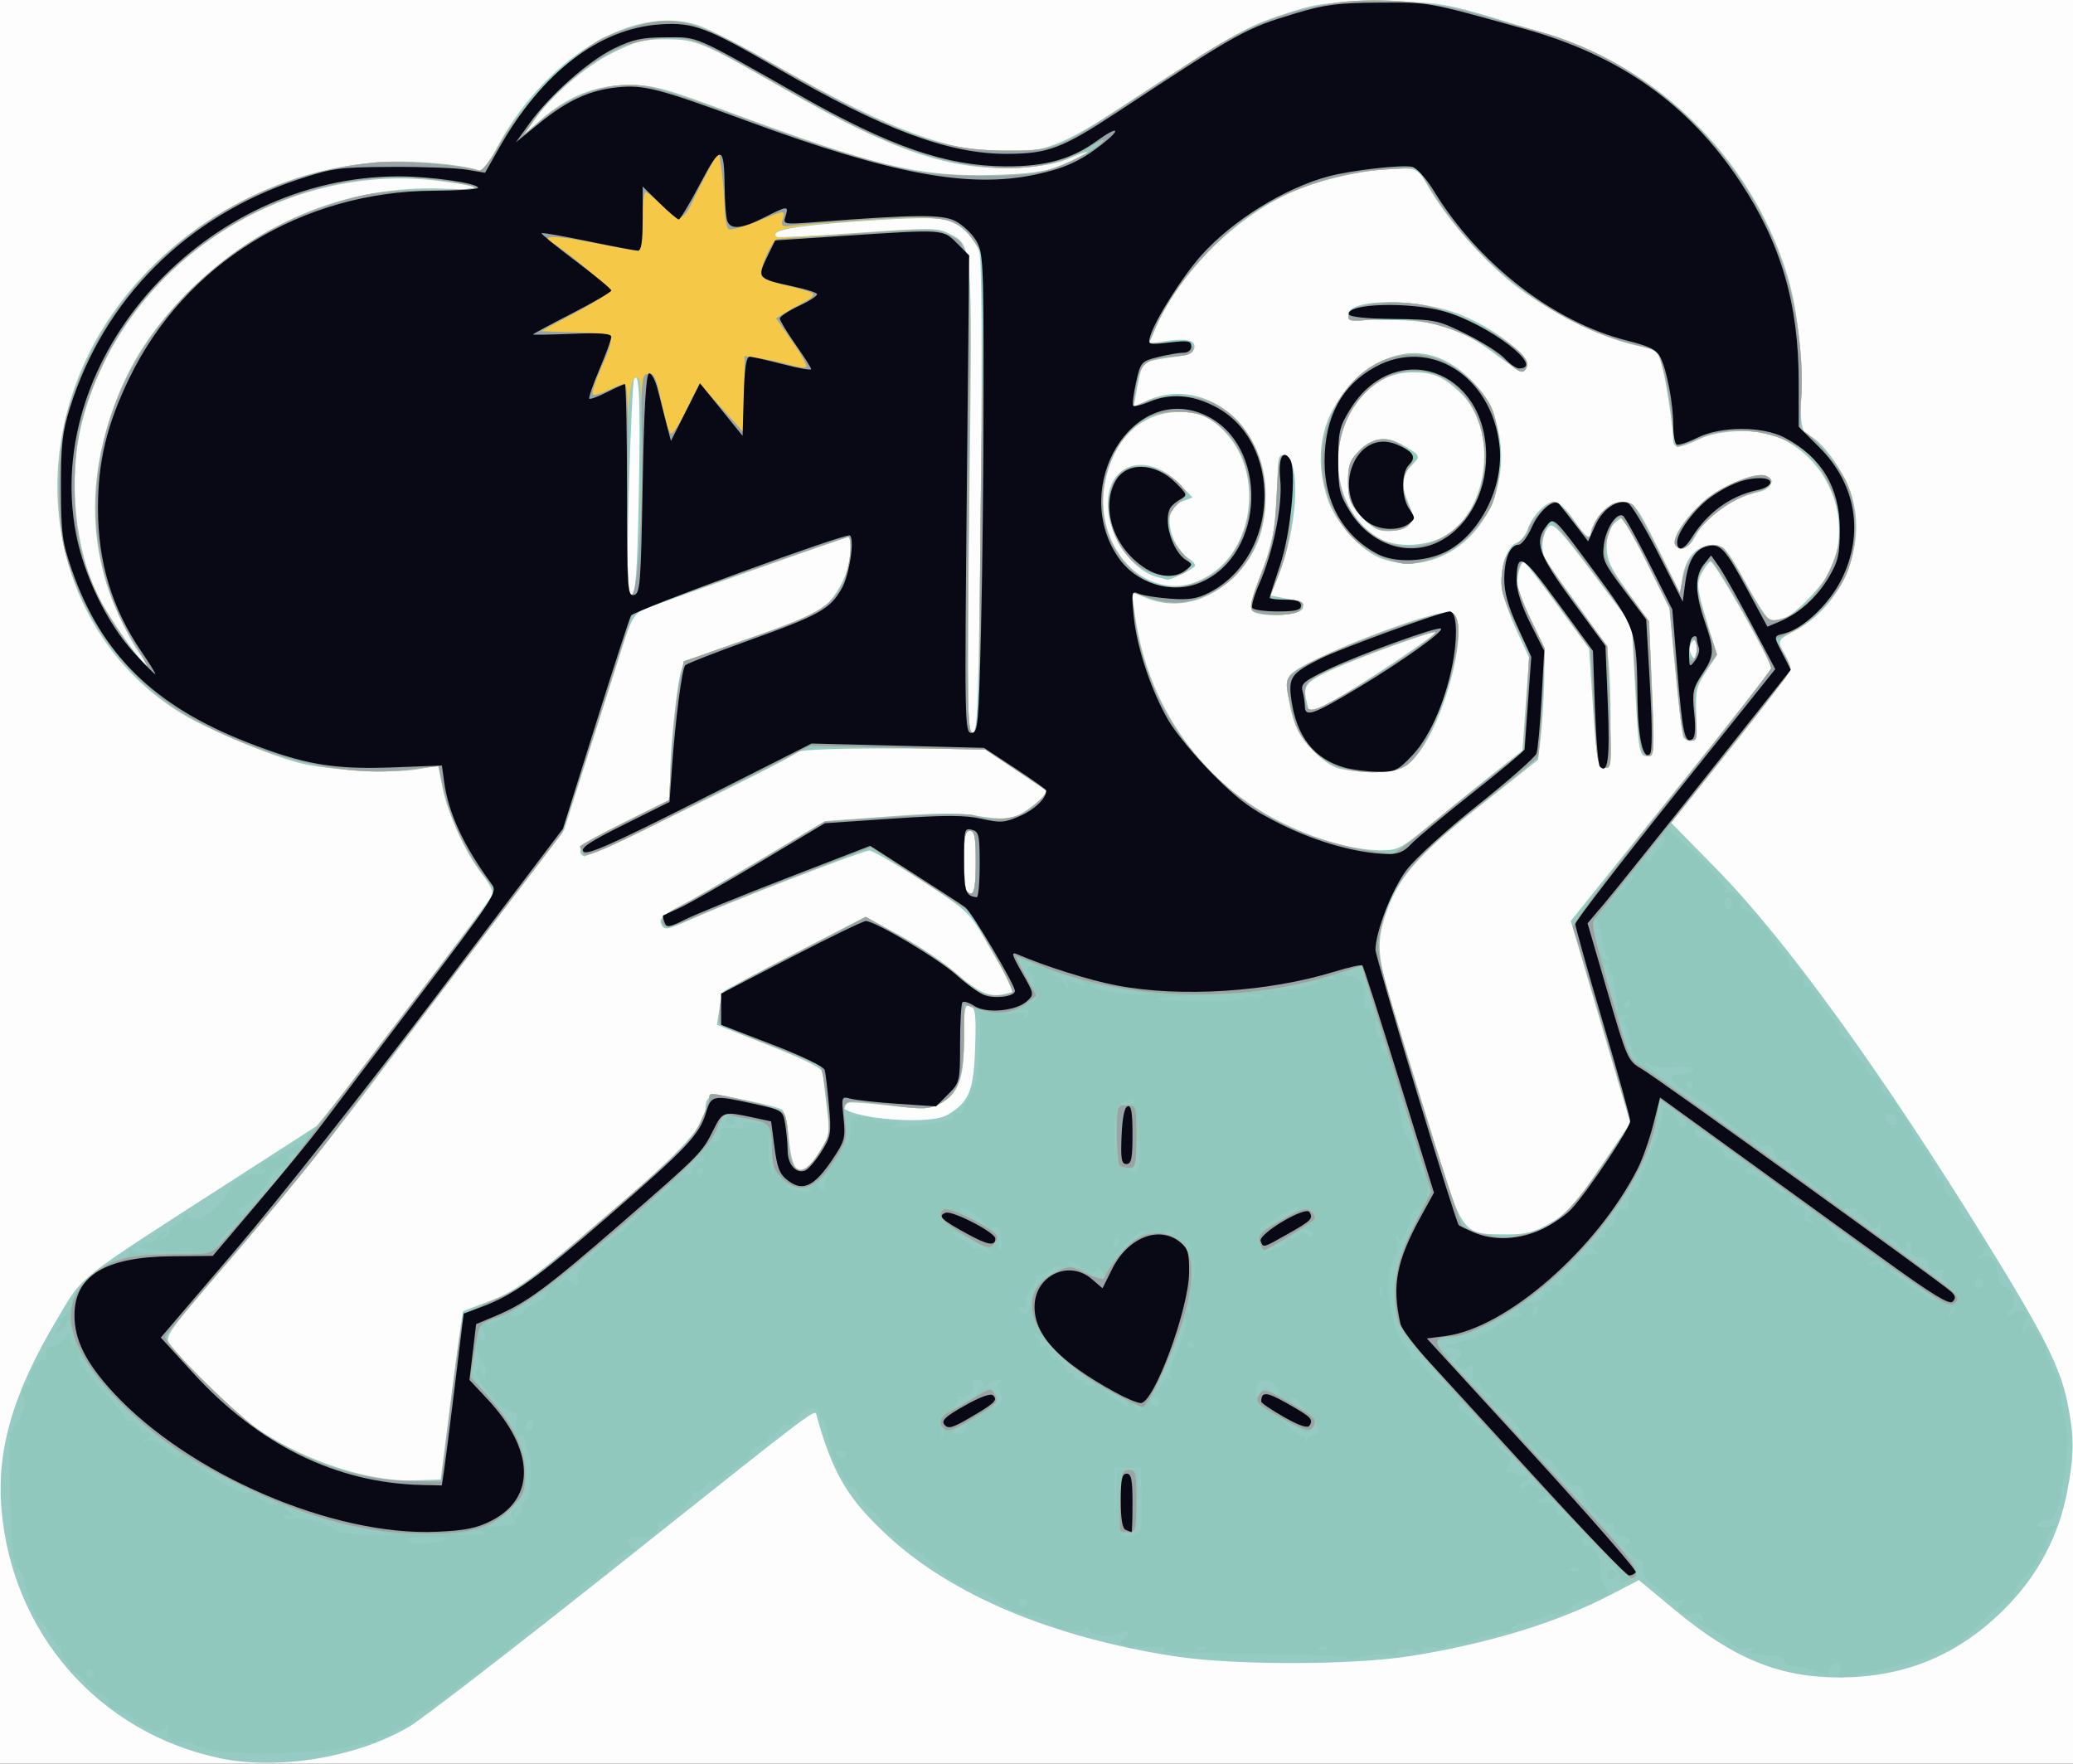 <?xml version="1.0" encoding="UTF-8" standalone="no"?>
<!-- Created with Inkscape (http://www.inkscape.org/) -->

<svg
   version="1.1"
   id="svg1"
   width="529"
   height="450"
   viewBox="0 0 529 450"
   sodipodi:docname="DEV_12.svg"
   inkscape:version="1.3.2 (091e20e, 2023-11-25, custom)"
   xmlns:inkscape="http://www.inkscape.org/namespaces/inkscape"
   xmlns:sodipodi="http://sodipodi.sourceforge.net/DTD/sodipodi-0.dtd"
   xmlns="http://www.w3.org/2000/svg"
   xmlns:svg="http://www.w3.org/2000/svg">
  <rect x="0" y="0" width="529" height="450" fill="#333333" stroke="none"/>
  <defs
     id="defs1" />
  <sodipodi:namedview
     id="namedview1"
     pagecolor="#ffffff"
     bordercolor="#000000"
     borderopacity="0.25"
     inkscape:showpageshadow="2"
     inkscape:pageopacity="0.0"
     inkscape:pagecheckerboard="0"
     inkscape:deskcolor="#d1d1d1"
     showgrid="false"
     inkscape:zoom="1.7488889"
     inkscape:cx="264.45362"
     inkscape:cy="225"
     inkscape:window-width="1920"
     inkscape:window-height="1001"
     inkscape:window-x="-9"
     inkscape:window-y="-9"
     inkscape:window-maximized="1"
     inkscape:current-layer="g1" />
  <g
     inkscape:groupmode="layer"
     inkscape:label="Image"
     id="g1">
    <g
       id="g2">
      <path
         style="fill:#fdfdfd"
         d="M 0,225 V 0 H 264.5 529 V 225 450 H 264.5 0 Z"
         id="path7" />
      <path
         style="fill:#96cbc3"
         d="M 56,448.572 C 25.218,442.047 3.021,416.669 0.378,384.979 -0.878,369.921 3.319,355.483 14.325,337 21.44,325.05 18.32,327.536 59.5,301.018 l 22,-14.167 21.851,-28.676 c 12.018,-15.772 22.075,-29.229 22.349,-29.906 0.274,-0.677 -0.888,-2.981 -2.582,-5.12 -4.214,-5.321 -8.89,-15.501 -10.217,-22.245 l -1.101,-5.595 -5.15,0.959 c -6.451,1.202 -23.373,0.256 -30.653,-1.713 C 67.295,192.201 51.857,185.609 45.407,181.492 17.237,163.514 6.947,127.309 20.696,94.552 28.463,76.047 43.947,60.036 63.279,50.519 74.307,45.091 85.294,42.144 97.5,41.341 c 7.858,-0.517 20.534,0.593 24.652,2.159 0.868,0.33 2.4,-1.505 4.306,-5.158 12.105,-23.201 34.936,-37.368 51.494,-31.952 2.78,0.909 10.79,4.96 17.801,9.001 27.845,16.051 43.252,22.284 57.586,23.295 11.376,0.803 16.808,-0.978 30.775,-10.093 C 316.402,7.524 318.02,6.617 330.025,2.847 336.478,0.821 339.55,0.5 352.5,0.5 c 16.163,0 15.248,-0.182 43.765,8.696 23.696,7.377 44.519,25.905 55.274,49.183 5.736,12.415 7.792,22.283 7.882,37.835 0.077,13.4 0.134,13.743 2.47,14.994 3.772,2.021 9.006,9.631 10.75,15.629 3.751,12.902 -2.828,28.042 -14.891,34.268 -4.185,2.16 -4.265,2.37 -2.25,5.895 0.786,1.375 1.445,3.005 1.465,3.623 0.019,0.618 -6.836,9.716 -15.235,20.219 l -15.271,19.096 11.57,11.781 c 17.776,18.1 42.237,51.944 69.588,96.281 13.851,22.453 18.078,30.85 19.886,39.5 1.856,8.881 1.86,13.429 0.021,23.039 -2.198,11.488 -7.573,21.557 -16.001,29.977 -11.797,11.785 -25.412,17.439 -42.063,17.47 -15.283,0.028 -26.989,-4.739 -41.841,-17.039 l -9.411,-7.794 -7.354,3.829 c -13.532,7.046 -31.595,12.536 -51.354,15.608 -14.869,2.312 -44.975,2.305 -59.863,-0.013 -31.127,-4.847 -56.649,-15.545 -72.945,-30.576 -10.349,-9.546 -14.193,-16.015 -18.316,-30.821 -0.487,-1.749 1.833,-3.502 -51.851,39.173 -25.286,20.101 -48.686,38.156 -52,40.123 -13.324,7.909 -33.518,11.279 -48.525,8.098 z m 59.17,-92.435 c 1.497,-11.749 2.859,-21.462 3.026,-21.583 0.167,-0.121 3.006,-1.209 6.308,-2.417 7.196,-2.634 11.9,-6.123 34.061,-25.265 15.704,-13.565 21.404,-19.945 21.45,-24.008 0.041,-3.626 1.35,-3.914 10.044,-2.213 4.642,0.909 8.938,2.035 9.546,2.503 0.608,0.468 1.386,3.855 1.729,7.526 0.892,9.549 3.181,10.44 7.852,3.057 2.545,-4.023 2.636,-4.595 1.78,-11.238 -0.496,-3.85 -0.916,-7.745 -0.934,-8.657 -0.024,-1.189 -3.859,-3.168 -13.565,-7 l -13.532,-5.343 0.635,-4 c 0.349,-2.2 0.926,-4.292 1.282,-4.65 0.356,-0.357 8.6,-4.766 18.32,-9.797 l 17.673,-9.147 8.646,4.675 c 4.755,2.571 11.203,6.875 14.327,9.565 6.159,5.301 8.787,6.421 12.741,5.428 l 2.56,-0.643 -1.928,-3.216 c -1.06,-1.769 -3.748,-6.376 -5.972,-10.239 -3.819,-6.633 -4.709,-7.453 -15.997,-14.75 C 228.649,220.477 222.617,217 221.819,217 c -1.57,0 -35.652,13.15 -45.098,17.4 -6.723,3.025 -7.314,3.106 -8.082,1.104 -0.396,-1.033 0.731,-2.153 3.643,-3.618 2.319,-1.167 11.867,-6.681 21.217,-12.254 L 210.5,209.5 227,208.284 c 12.334,-0.909 18.036,-0.934 22.583,-0.1 3.346,0.614 7.287,0.814 8.758,0.445 2.739,-0.688 9.557,-6.118 8.658,-6.896 -0.275,-0.238 -3.947,-2.737 -8.16,-5.553 l -7.661,-5.121 -23.156,-0.096 c -13.667,-0.057 -23.641,0.302 -24.339,0.876 -2.892,2.376 -53.83,27.189 -54.705,26.648 -2.462,-1.522 -0.169,-3.429 10.522,-8.751 l 11.5,-5.724 v -6.045 c 0,-7.406 1.837,-24.41 2.952,-27.328 0.64,-1.674 4.223,-3.31 16.512,-7.541 8.632,-2.972 17.122,-6.35 18.866,-7.508 C 213.282,152.965 217,145.79 217,140.788 217,138.705 216.823,137 216.607,137 c -0.654,0 -48.247,16.823 -51.802,18.311 -2.961,1.239 -3.583,2.255 -5.988,9.786 -1.476,4.622 -5.425,17.02 -8.776,27.552 l -6.093,19.149 -18.477,24.351 C 115.308,249.542 100.364,269.275 92.261,280 c -8.103,10.725 -22.777,28.859 -32.609,40.297 -17.815,20.725 -17.87,20.805 -16.053,23 4.942,5.972 15.476,16.33 20.219,19.883 11.707,8.769 29.322,14.915 41.656,14.535 L 112.447,377.5 Z m 280.481,-44.11 c 4.268,-2.448 6.455,-4.889 12.758,-14.241 l 7.608,-11.286 -7.587,-25.759 -7.587,-25.759 25.579,-31.864 C 440.49,185.592 452,170.917 452,170.506 c 0,-1.899 -14.556,-27.488 -15.468,-27.193 -0.568,0.184 -1.647,1.597 -2.399,3.139 -1.219,2.502 -1.076,3.77 1.323,11.766 l 2.689,8.962 -2.77,4.16 c -2.442,3.667 -2.739,4.96 -2.507,10.91 0.213,5.465 -0.023,6.75 -1.244,6.75 -0.829,0 -1.746,-0.386 -2.038,-0.858 -0.292,-0.472 -1.221,-8.082 -2.066,-16.912 l -1.536,-16.054 -5.598,-11.338 c -3.079,-6.236 -5.773,-11.523 -5.987,-11.748 -0.214,-0.226 -1.292,0.406 -2.396,1.405 -1.391,1.259 -2.006,3.081 -2.006,5.943 0,3.405 0.95,5.445 5.432,11.659 l 5.432,7.532 0.715,17.186 C 422.232,191.519 422.149,193 420.616,193 c -2.344,0 -2.459,-0.611 -3.381,-18 l -0.822,-15.5 -9.933,-13.237 c -7.912,-10.545 -10.186,-12.985 -11.175,-11.995 -1.733,1.733 -2.245,5.852 -1.023,8.233 0.565,1.1 4.159,6.234 7.988,11.408 3.829,5.174 7.359,10.796 7.846,12.493 0.487,1.697 0.885,9.084 0.885,16.415 0,12.156 -0.154,13.3 -1.75,12.995 -1.519,-0.29 -1.882,-2.312 -2.75,-15.325 l -1,-14.991 -7.831,-10.739 c -4.307,-5.907 -8.222,-10.981 -8.699,-11.276 -0.477,-0.295 -1.166,1.051 -1.53,2.991 -0.537,2.861 0.045,4.991 3.082,11.278 3.518,7.283 3.731,8.263 3.528,16.25 -0.119,4.675 -0.516,11.056 -0.883,14.179 l -0.667,5.679 -15.06,11.931 c -15.903,12.599 -20.625,18.053 -23.83,27.524 -2.398,7.086 -2.121,10.987 1.644,23.187 1.867,6.05 6.498,21.076 10.289,33.39 7.855,25.512 7.471,25.004 18.957,25.061 4.851,0.024 6.986,-0.536 11.151,-2.924 z M 241.846,284.416 c 5.469,-3.265 6.627,-6.082 6.991,-17.025 0.284,-8.515 0.087,-10.206 -1.25,-10.719 -1.377,-0.528 -1.587,0.584 -1.587,8.409 0,10.375 -1.371,14.025 -6.205,16.525 -2.818,1.457 -4.329,1.503 -13.544,0.411 -5.705,-0.676 -10.652,-0.949 -10.995,-0.606 -3.403,3.403 21.255,6.19 26.59,3.005 z M 249,220 c 0,-6.444 -0.292,-8 -1.5,-8 -1.197,0 -1.5,1.481 -1.5,7.333 0,4.033 0.3,7.633 0.667,8 C 248.441,229.107 249,227.349 249,220 Z m 115.74,-9.421 C 369.008,207.047 376.1,201.298 380.5,197.803 l 8,-6.354 0.853,-11.823 0.853,-11.823 -3.205,-6.953 c -1.763,-3.824 -3.436,-8.677 -3.719,-10.785 -0.646,-4.819 1.262,-10.786 3.696,-11.559 1.02,-0.324 2.306,-1.884 2.858,-3.468 1.262,-3.619 4.622,-7.04 6.913,-7.037 0.963,10e-4 3.1,2.016 4.75,4.478 3.09,4.61 4.5,5.58 4.5,3.097 0,-0.783 1.185,-2.832 2.634,-4.553 2.083,-2.475 3.284,-3.067 5.743,-2.827 2.891,0.282 3.501,1.101 8.713,11.712 l 5.604,11.408 0.631,-3.946 c 0.862,-5.391 3.972,-8.57 7.998,-8.177 2.841,0.277 3.634,1.21 8.339,9.807 2.859,5.225 5.68,9.455 6.269,9.4 0.588,-0.055 1.696,-0.168 2.462,-0.25 2.723,-0.293 11.392,-9.151 13.076,-13.362 5.194,-12.981 -1.069,-27.963 -13.936,-33.339 -5.094,-2.128 -14.781,-1.858 -19.768,0.551 -5.09,2.459 -6.754,2.52 -6.797,0.25 -0.067,-3.606 -1.773,-14.897 -2.845,-18.84 -1.074,-3.949 -1.31,-4.133 -6.867,-5.344 C 408.554,86.17 394.395,79.048 386,72.346 378.154,66.082 369.206,55.822 364.55,47.75 361.879,43.12 361.688,43 356.993,43 c -6.867,0 -18.609,2.422 -25.686,5.297 -15.2,6.176 -30.427,21.087 -36.585,35.826 l -1.471,3.521 4.125,-0.606 c 5.5,-0.808 7.812,-0.25 7.419,1.793 -0.235,1.22 -1.897,1.86 -6.245,2.403 -3.258,0.407 -6.255,1.083 -6.66,1.503 -0.405,0.419 -1.155,3.103 -1.667,5.963 l -0.931,5.2 2.604,-1.308 c 14.504,-7.282 31.068,5.225 31.095,23.479 0.014,9.115 -2.362,15.399 -7.907,20.921 -6.675,6.645 -15.107,8.695 -22.707,5.52 l -3.56,-1.487 0.716,5.237 c 2.491,18.217 10.689,33.383 24.345,45.04 10.235,8.736 26.843,15.508 38.362,15.642 4.388,0.051 5.316,-0.421 12.5,-6.366 z M 341,195.879 c -3.212,-1.277 -7.778,-5.613 -9.615,-9.13 -2.387,-4.571 -3.593,-12.791 -2.136,-14.565 3.208,-3.908 37.601,-17.223 41.06,-15.896 5.557,2.132 -2.433,31.432 -10.399,38.135 -2.645,2.226 -3.972,2.568 -9.736,2.513 -3.67,-0.035 -7.798,-0.511 -9.173,-1.057 z m 15.182,-27.183 c 5.875,-3.941 10.555,-7.293 10.399,-7.449 -0.52,-0.52 -20.699,6.811 -27.187,9.876 -6.487,3.065 -7.034,3.887 -5.757,8.652 l 0.61,2.276 5.627,-3.095 c 3.095,-1.702 10.434,-6.319 16.309,-10.26 z m -36.807,-13.16 c -0.329,-0.858 0.371,-3.948 1.556,-6.868 3.629,-8.94 5.044,-15.797 5.057,-24.492 0.011,-7.337 0.216,-8.284 1.736,-7.991 4.481,0.863 3.421,19.23 -1.819,31.517 l -1.792,4.202 4.194,0.829 c 2.645,0.523 4.194,1.372 4.194,2.298 0,2.214 -12.287,2.687 -13.124,0.505 z M 353,142.686 c -5.342,-1.693 -12.243,-9.209 -14.278,-15.551 -3.651,-11.376 -1.354,-21.651 6.611,-29.567 9.367,-9.31 19.808,-9.943 28.895,-1.752 14.842,13.38 10.259,40.249 -7.976,46.757 -4.459,1.591 -8.481,1.626 -13.252,0.113 z m 17.278,-6.949 c 10.125,-7.723 11.452,-26.924 2.45,-35.443 C 368.23,96.038 365.836,95 360.516,95 c -19.438,0 -26.333,30.374 -9.492,41.814 4.903,3.331 14.154,2.814 19.254,-1.076 z m -18.859,-0.685 c -1.145,-0.475 -3.282,-2.291 -4.75,-4.035 C 344.556,128.507 344,126.805 344,122.846 c 0,-4.193 0.472,-5.472 2.923,-7.923 3.477,-3.477 7.177,-3.769 11.827,-0.934 3.823,2.331 3.845,2.416 1.25,5.011 -2.397,2.397 -2.515,4.831 -0.473,9.719 1.238,2.963 1.285,3.891 0.25,4.902 -1.793,1.751 -5.895,2.454 -8.359,1.431 z m 76.1,3.977 c -0.979,-1.584 2.023,-6.352 6.734,-10.694 4.479,-4.129 13.555,-8.007 16.285,-6.959 2.62,1.005 1.575,3.441 -1.787,4.165 -6.809,1.466 -13.525,6.271 -16.365,11.709 -1.44,2.756 -3.743,3.598 -4.867,1.779 z M 381.724,90.484 C 372.671,83.65 366.429,81.648 354.25,81.67 346.232,81.684 344,81.39 344,80.32 c 0,-4.323 18.279,-4.297 28.891,0.042 10.811,4.42 20.268,13.041 15.609,14.228 -0.55,0.14 -3.599,-1.707 -6.776,-4.105 z M 250.277,126.899 c 0.389,-39.246 0.248,-61.02 -0.407,-62.75 -1.493,-3.94 -4.794,-7.034 -8.639,-8.096 -2.257,-0.623 -9.883,-0.475 -22.46,0.438 -16.694,1.211 -22.33,2.283 -20.679,3.934 0.252,0.252 9.562,-0.201 20.688,-1.007 18.134,-1.314 20.537,-1.306 23.208,0.075 6.31,3.263 6.158,1.358 5.388,67.527 C 246.759,180.01 246.853,187 248.18,187 c 1.312,0 1.577,-7.578 2.098,-60.101 z M 36.772,168.25 C 33.829,164.903 29.157,155.458 27.105,148.709 22.726,134.309 23.372,119.392 29.052,103.739 32.874,93.206 38.04,85.016 46.441,76.172 64.635,57.02 88.291,47.098 113.28,48.14 124.202,48.596 123.246,47.499 111.5,46.099 70.965,41.268 31.002,68.392 20.992,107.532 17.28,122.043 19.029,140.239 25.328,152.654 27.992,157.906 36.586,170 37.653,170 c 0.361,0 -0.035,-0.787 -0.881,-1.75 z M 433,165.3 c 0,-2.011 -0.289,-2.411 -1.133,-1.567 -0.623,0.623 -0.862,1.838 -0.531,2.7 C 432.251,168.818 433,168.309 433,165.3 Z M 163,126.918 c 0.485,-23.707 0.156,-32.478 -1.144,-30.418 -0.347,0.55 -0.961,13.318 -1.365,28.374 -0.617,22.985 -0.514,27.301 0.637,26.918 1.094,-0.364 1.473,-5.405 1.872,-24.874 z m 146.445,19.274 c 10.489,-7.206 12.535,-25.014 4.016,-34.966 -4.286,-5.007 -8.135,-6.608 -14.431,-6.003 -8.759,0.842 -15.15,7.647 -17.103,18.21 -1.992,10.778 3.545,21.832 12.572,25.098 5.11,1.849 9.953,1.091 14.945,-2.338 z M 295.5,147.282 c -6.574,-1.597 -12.688,-10.396 -12.809,-18.435 -0.163,-10.774 10.109,-13.807 18.264,-5.393 l 3.367,3.473 -2.534,0.963 c -1.452,0.552 -2.809,2.059 -3.178,3.528 -0.802,3.196 1.537,9.032 4.316,10.767 1.141,0.712 2.074,1.66 2.074,2.106 0,0.701 -6.446,3.91 -7.218,3.592 C 297.627,147.82 296.6,147.549 295.5,147.282 Z M 271.231,42.09 c 3.152,-1.221 5.98,-2.622 6.283,-3.113 0.304,-0.492 -1.6,0.075 -4.231,1.259 -3.482,1.567 -7.393,2.266 -14.379,2.569 -16.526,0.717 -31.306,-4.334 -58.689,-20.056 -21.146,-12.141 -22.478,-12.7 -30.331,-12.726 -5.597,-0.019 -7.701,0.521 -13.669,3.507 -7.026,3.515 -15.633,10.984 -20.244,17.568 L 133.587,34.5 l 4.336,-3.865 c 6.769,-6.033 14.128,-8.961 22.522,-8.962 6.281,-8.32e-4 9.136,0.773 26.054,7.063 36.719,13.651 48.171,16.39 66.5,15.905 9.967,-0.264 13.662,-0.781 18.231,-2.551 z"
         id="path6" />
      <path
         style="fill:#90c8bd"
         d="m 56.627,446.843 c -3.23,-0.441 -6.395,-1.235 -7.034,-1.766 -0.639,-0.53 -2.03,-0.836 -3.091,-0.681 -2.425,0.356 -4.399,-1.414 -3.783,-3.392 0.323,-1.035 0.201,-1.137 -0.39,-0.327 -1.308,1.794 -4.48,1.1 -7.664,-1.678 -1.576,-1.375 -3.383,-2.512 -4.016,-2.526 -1.891,-0.043 -3.724,-1.545 -3.106,-2.545 0.317,-0.513 -0.516,-1.348 -1.852,-1.856 -1.336,-0.508 -3.328,-2.067 -4.427,-3.464 -1.099,-1.397 -2.283,-2.256 -2.631,-1.908 C 18.285,427.049 18,426.776 18,426.095 c 0,-0.681 -0.679,-1.917 -1.509,-2.747 -0.83,-0.83 -1.253,-1.923 -0.941,-2.429 C 15.862,420.414 15.712,420 15.216,420 c -0.496,0 -1.75,-1.575 -2.786,-3.5 -1.037,-1.925 -2.178,-3.5 -2.536,-3.5 -0.819,0 -2.569,-4.488 -3.41,-8.744 -0.352,-1.784 -1.168,-3.584 -1.813,-4 -1.324,-0.854 -1.389,-1.475 -2.146,-20.69 -0.302,-7.664 -0.171,-14.189 0.291,-14.5 1.756,-1.184 4.206,-7.443 3.277,-8.373 -1.112,-1.112 -0.261,-3.915 0.959,-3.161 0.464,0.287 0.687,-0.286 0.497,-1.273 -0.44,-2.284 3.034,-6.822 3.839,-5.015 0.308,0.691 0.459,0.136 0.335,-1.232 -0.159,-1.761 0.273,-2.491 1.479,-2.5 0.937,-0.007 2.385,-0.912 3.218,-2.012 1.306,-1.724 1.519,-1.767 1.546,-0.309 0.017,0.93 0.415,1.928 0.884,2.218 0.469,0.29 0.362,-1.31 -0.237,-3.555 -0.78,-2.922 -1.235,-3.552 -1.602,-2.218 -0.282,1.025 -1.152,2.002 -1.932,2.17 -1.174,0.253 -1.196,0.037 -0.128,-1.25 0.71,-0.856 0.899,-1.57 0.419,-1.587 -0.48,-0.017 -0.12,-0.469 0.799,-1.006 0.92,-0.537 1.962,-2.298 2.317,-3.914 0.804,-3.661 7.251,-9.614 11.399,-10.525 1.914,-0.42 3.143,-1.327 3.191,-2.354 0.049,-1.04 0.269,-1.198 0.583,-0.421 0.365,0.905 3.31,1.192 10.671,1.041 L 54.5,319.581 44.714,319.254 C 38.772,319.055 35.161,318.548 35.523,317.963 35.85,317.434 36.943,317 37.952,317 c 1.009,0 2.093,-0.675 2.41,-1.5 0.317,-0.825 1.152,-1.493 1.857,-1.485 0.908,0.011 0.845,0.324 -0.219,1.076 -1.333,0.943 -1.333,1.011 0,0.61 0.825,-0.248 1.375,-0.996 1.221,-1.662 -0.153,-0.666 0.634,-1.45 1.75,-1.742 1.116,-0.292 2.064,-1.266 2.108,-2.164 0.05,-1.037 0.263,-1.177 0.583,-0.383 0.885,2.194 4.53,1.346 7.479,-1.741 C 56.714,306.364 58,304.728 58,304.374 c 0,-1.695 5.334,-5.402 7.008,-4.871 1.003,0.318 2.156,0.041 2.562,-0.616 0.464,-0.751 0.314,-0.932 -0.404,-0.489 -0.74,0.457 -0.933,0.159 -0.548,-0.845 C 66.946,296.698 67.778,296 68.467,296 c 0.689,0 2.923,-1.133 4.963,-2.517 2.04,-1.384 3.383,-1.99 2.985,-1.345 -0.452,0.732 -0.291,0.904 0.43,0.458 C 77.48,292.203 78,291.418 78,290.851 c 0,-0.567 0.896,-1.778 1.991,-2.691 1.095,-0.913 12.056,-14.903 24.357,-31.089 l 22.366,-29.429 -3.514,-4.571 c -4.435,-5.769 -8.639,-14.956 -10.108,-22.086 l -1.136,-5.515 -8.07,0.956 C 88.318,198.27 69.349,193.956 51,184.399 34.007,175.548 21.49,159.616 16.545,140.54 c -2.007,-7.741 -1.988,-23.635 0.039,-32.842 0.871,-3.959 3.539,-11.272 5.927,-16.252 13.451,-28.045 41.557,-47.158 73.541,-50.011 6.524,-0.582 22.299,0.675 26.22,2.09 0.712,0.257 2.905,-2.591 5.227,-6.789 5.239,-9.471 18.903,-23.414 26.563,-27.105 3.06,-1.475 8.248,-3.18 11.529,-3.79 8.345,-1.552 13.589,0.201 31.908,10.666 30.31,17.315 42.318,21.815 58.5,21.924 12.638,0.085 13.817,-0.332 29,-10.252 6.325,-4.133 15.1,-9.862 19.5,-12.732 13.042,-8.506 22.143,-12.28 35.014,-14.521 9.878,-1.72 26.062,-0.662 36.486,2.385 4.675,1.367 12.003,3.434 16.285,4.594 29.575,8.015 54.41,32.359 63.576,62.32 2.938,9.602 4.496,22.938 3.74,32.007 -0.371,4.451 -0.261,7.77 0.258,7.77 1.827,0 8.999,8.163 11.215,12.764 3.168,6.577 3.166,16.745 -0.005,23.963 -2.547,5.8 -9.286,12.63 -14.688,14.887 l -3.498,1.461 2.155,3.488 c 1.186,1.918 1.939,4.039 1.674,4.712 -0.265,0.674 -7.468,9.951 -16.006,20.616 l -15.524,19.391 3.012,2.535 c 6.781,5.706 12.822,12.346 12.179,13.386 -0.394,0.637 -0.229,0.824 0.391,0.441 1.323,-0.818 4.476,2.156 3.67,3.46 -0.321,0.519 -0.184,0.821 0.305,0.669 1.055,-0.326 7.26,5.659 7.26,7.002 0,0.512 1.153,2.175 2.562,3.695 1.409,1.52 2.335,3.355 2.058,4.077 -0.334,0.87 0.152,1.187 1.438,0.939 1.767,-0.34 2.498,0.993 2.061,3.761 -0.065,0.412 0.403,0.637 1.04,0.5 0.637,-0.138 1.874,1.079 2.75,2.703 0.876,1.624 2.58,4.069 3.788,5.432 1.208,1.363 1.967,2.85 1.687,3.304 -0.28,0.454 0.194,1.095 1.054,1.425 0.86,0.33 1.563,1.157 1.563,1.838 0,0.681 0.9,2.053 2,3.048 1.1,0.995 2,2.385 2,3.088 0,0.703 0.9,1.563 2,1.912 1.1,0.349 2,1.489 2,2.532 0,1.044 0.9,2.379 2,2.968 1.1,0.589 2,1.73 2,2.535 0,0.806 0.399,1.465 0.886,1.465 0.487,0 1.679,1.688 2.648,3.75 0.969,2.062 2.043,3.975 2.387,4.25 1.419,1.135 4.079,6.041 4.079,7.524 0,0.877 0.45,1.316 1,0.976 0.562,-0.348 1,0.451 1,1.824 0,1.601 0.689,2.622 2,2.965 1.193,0.312 2,1.364 2,2.608 0,1.147 0.9,2.647 2,3.334 1.1,0.687 2,1.668 2,2.18 0,0.512 0.737,1.745 1.638,2.741 1.409,1.557 1.444,2.048 0.25,3.516 -1.218,1.497 -1.178,1.627 0.33,1.062 0.945,-0.354 2.058,-0.101 2.474,0.563 0.752,1.201 0.866,1.682 1.156,4.889 0.084,0.925 1.052,1.968 2.152,2.317 2.241,0.711 2.803,5.046 0.75,5.78 -0.688,0.246 -0.888,0.833 -0.446,1.304 0.442,0.472 1.153,0.293 1.58,-0.397 0.427,-0.69 1.519,-0.97 2.427,-0.621 1.256,0.482 1.417,1.073 0.67,2.468 -1.237,2.311 -1.266,3.964 -0.036,2.019 0.755,-1.194 1.271,-1.019 2.951,1 1.12,1.346 2.051,3.22 2.069,4.166 0.018,0.946 0.933,3.322 2.033,5.28 1.1,1.958 2,5.013 2,6.787 0,1.774 0.466,4.798 1.036,6.72 0.731,2.465 0.693,5.995 -0.13,11.993 -1.471,10.726 -2.325,13 -4.881,13 -1.114,0 -2.025,0.499 -2.025,1.108 0,0.697 0.974,0.864 2.621,0.451 2.416,-0.606 2.494,-0.531 1,0.963 -0.891,0.891 -1.621,2.489 -1.621,3.549 0,1.061 -0.45,1.929 -1,1.929 -0.55,0 -1,0.719 -1,1.599 0,0.879 -1.35,2.86 -3,4.401 -1.65,1.541 -3,3.522 -3,4.401 0,0.879 -0.513,1.599 -1.141,1.599 -0.628,0 -3.106,1.913 -5.507,4.25 -6.508,6.334 -8.237,7.75 -9.465,7.75 -0.613,0 -2.75,0.878 -4.75,1.951 -3.125,1.677 -9.56,3.397 -21.495,5.745 -2.559,0.504 -2.788,0.34 -2.183,-1.567 0.372,-1.171 0.251,-2.129 -0.269,-2.129 -1.392,0 -3.284,2.572 -2.483,3.374 0.379,0.379 -0.96,5.7e-4 -2.977,-0.842 C 461.714,425.689 458.925,425 457.532,425 c -1.492,0 -2.429,-0.513 -2.282,-1.25 0.167,-0.834 -1.4,-1.354 -4.707,-1.563 -3.675,-0.232 -4.58,-0.572 -3.5,-1.316 1.083,-0.745 0.857,-0.833 -0.878,-0.342 -1.616,0.457 -3.002,0.051 -4.5,-1.318 -1.191,-1.088 -3.627,-2.717 -5.415,-3.62 -1.788,-0.903 -3.25,-1.883 -3.25,-2.176 0,-0.293 0.445,-0.258 0.989,0.078 0.558,0.345 0.74,-0.038 0.417,-0.878 -0.314,-0.819 -1.209,-1.244 -1.989,-0.945 -0.779,0.299 -2.143,0.265 -3.03,-0.075 -1.373,-0.527 -1.411,-0.861 -0.258,-2.251 1.192,-1.436 1.108,-1.554 -0.7,-0.98 -1.425,0.452 -2.704,-0.04 -4.173,-1.606 -1.165,-1.242 -2.863,-2.874 -3.773,-3.627 -0.921,-0.762 -1.437,-2.204 -1.163,-3.251 0.271,-1.035 0.197,-1.714 -0.165,-1.51 -0.361,0.205 -1.772,-0.694 -3.136,-1.999 C 414.658,395.067 414.095,394 414.771,394 c 2.174,0 1.308,-1.85 -1.021,-2.18 -1.573,-0.223 -2.184,-0.921 -2.029,-2.32 0.121,-1.1 -0.03,-1.432 -0.338,-0.738 C 410.581,390.577 404,383.748 404,381.1 c 0,-1.445 -0.634,-2.1 -2.034,-2.1 -1.264,0 -2.815,-1.324 -4.099,-3.5 -1.136,-1.925 -2.641,-3.5 -3.344,-3.5 -0.704,0 -1.986,-1.012 -2.849,-2.25 -0.863,-1.238 -1.585,-1.8 -1.605,-1.25 -0.019,0.55 5.254,6.54 11.719,13.312 6.465,6.772 11.634,12.432 11.487,12.579 -0.147,0.147 0.856,1.323 2.228,2.612 2.997,2.815 3.162,4.569 0.562,5.961 -2.538,1.358 -3.107,1.306 -2.517,-0.232 0.267,-0.697 -1.974,-3.697 -4.981,-6.666 -3.996,-3.947 -5.312,-4.806 -4.891,-3.193 0.317,1.213 0.821,1.962 1.119,1.664 1.256,-1.256 4.023,2.729 3.583,5.158 -0.253,1.393 0.226,3.578 1.064,4.856 1.424,2.173 1.377,2.373 -0.71,3.078 -1.228,0.414 -2.923,0.655 -3.766,0.536 -0.843,-0.12 -2.547,0.726 -3.785,1.88 -1.238,1.154 -2.798,1.901 -3.467,1.661 -0.668,-0.24 -2.115,0.036 -3.215,0.614 -1.1,0.578 -3.575,1.332 -5.5,1.677 -1.925,0.345 -3.403,1.115 -3.284,1.712 0.123,0.617 -0.633,0.864 -1.75,0.571 C 382.885,415.998 382,416.255 382,416.852 c 0,0.597 -0.634,0.842 -1.41,0.544 -0.775,-0.298 -2.731,0.142 -4.347,0.978 -1.615,0.835 -3.906,1.265 -5.09,0.956 -1.233,-0.322 -2.153,-0.097 -2.153,0.529 0,0.68 -1.132,0.865 -3,0.492 -1.954,-0.391 -3,-0.196 -3,0.56 0,0.763 -0.6,0.868 -1.75,0.309 -2.272,-1.105 -4.8,-0.902 -4.57,0.368 0.102,0.563 -1.3,0.823 -3.225,0.598 -1.873,-0.219 -4.767,0.077 -6.43,0.657 C 345.361,423.421 344,423.51 344,423.039 c 0,-0.471 -8.887,-0.946 -19.75,-1.055 -26.943,-0.269 -28.31,-0.329 -26.945,-1.174 0.657,-0.407 -1.421,-0.708 -4.618,-0.671 -6.132,0.072 -8.081,-0.661 -5.688,-2.14 0.793,-0.49 1.128,-1.205 0.745,-1.588 -0.383,-0.383 -1.318,-0.181 -2.078,0.449 -1.538,1.277 -7.667,0.449 -7.667,-1.036 0,-0.562 -0.641,-0.566 -1.635,-0.01 C 274.63,416.787 268,415.271 268,413.903 c 0,-0.419 -2.475,-1.275 -5.5,-1.903 -3.025,-0.628 -5.5,-1.507 -5.5,-1.954 0,-0.919 -10.399,-6.044 -12.277,-6.051 -0.672,-0.003 -2.781,-1.465 -4.686,-3.25 -1.905,-1.785 -3.705,-3.245 -4,-3.245 -0.295,0 -0.424,-0.338 -0.287,-0.75 0.138,-0.412 -0.087,-0.643 -0.5,-0.513 -1.356,0.429 -10.25,-6.301 -10.25,-7.755 0,-0.782 -1.35,-2.42 -3,-3.64 -1.65,-1.22 -3,-2.771 -3,-3.447 0,-0.676 -0.356,-1.379 -0.791,-1.562 -2.468,-1.039 -6.146,-7.878 -6.771,-12.59 C 211.055,364.359 210.35,362 209.871,362 209.392,362 209,361.328 209,360.506 c 0,-2.191 -3.755,-1.301 -5.595,1.326 -0.848,1.211 -1.93,1.961 -2.405,1.668 -0.475,-0.293 -1.569,0.474 -2.432,1.706 -0.863,1.232 -1.582,1.802 -1.599,1.267 -0.017,-0.535 -0.489,-0.185 -1.05,0.777 -0.561,0.963 -1.672,1.75 -2.47,1.75 -0.798,0 -1.45,0.498 -1.45,1.106 0,1.18 -3.548,4.258 -8.273,7.178 -1.77,1.093 -2.629,1.287 -2.22,0.5 0.367,-0.706 -0.211,-0.207 -1.283,1.11 -1.247,1.531 -2.415,2.106 -3.241,1.595 -0.89,-0.55 -1.048,-0.404 -0.51,0.467 0.88,1.424 -6.188,8.338 -7.619,7.453 -0.47,-0.29 -0.854,0.147 -0.854,0.972 0,2.004 -1.683,2.931 -5.144,2.833 -3.098,-0.088 -3.558,0.671 -1.606,2.656 0.688,0.699 0.8,1.133 0.25,0.965 -1.526,-0.468 -7.506,4.344 -6.806,5.477 0.347,0.562 0.11,0.683 -0.546,0.278 -0.65,-0.402 -1.426,-0.03 -1.762,0.845 C 152.056,403.296 151.175,404 150.428,404 c -0.747,0 -1.839,0.9 -2.428,2 -0.589,1.1 -1.704,2 -2.478,2 -0.774,0 -2.109,1 -2.965,2.223 -0.856,1.222 -1.557,1.851 -1.557,1.396 0,-0.904 -5.437,3.46 -11.103,8.913 -1.982,1.907 -4.133,3.468 -4.781,3.468 -0.648,0 -1.437,0.675 -1.754,1.5 -0.317,0.825 -0.997,1.5 -1.512,1.5 -0.515,0 -3.673,2.277 -7.017,5.06 -3.493,2.907 -6.688,4.826 -7.508,4.511 -0.786,-0.301 -1.203,-0.184 -0.928,0.262 0.57,0.922 -2.32,3.503 -4.468,3.992 -0.786,0.179 -1.579,0.741 -1.762,1.25 C 99.983,442.584 98.971,443 97.917,443 96.862,443 96,443.477 96,444.059 c 0,0.582 -0.373,0.828 -0.829,0.546 -0.456,-0.282 -2.922,0.117 -5.48,0.887 -5.581,1.68 -24.878,2.468 -33.063,1.35 z M 24,427 c 0,-0.55 -0.45,-1 -1,-1 -0.55,0 -1,0.45 -1,1 0,0.55 0.45,1 1,1 0.55,0 1,-0.45 1,-1 z m 283.729,-6.604 c -0.332,-0.332 -1.195,-0.368 -1.917,-0.079 -0.798,0.319 -0.561,0.556 0.604,0.604 1.054,0.043 1.645,-0.193 1.312,-0.525 z m 31,0 c -0.332,-0.332 -1.195,-0.368 -1.917,-0.079 -0.798,0.319 -0.561,0.556 0.604,0.604 1.054,0.043 1.645,-0.193 1.312,-0.525 z M 262,409 c 0,-0.55 -0.45,-1 -1,-1 -0.55,0 -1,0.45 -1,1 0,0.55 0.45,1 1,1 0.55,0 1,-0.45 1,-1 z m 140.729,-8.604 c -0.332,-0.332 -1.195,-0.368 -1.917,-0.079 -0.798,0.319 -0.561,0.556 0.604,0.604 1.054,0.043 1.645,-0.193 1.312,-0.525 z M 113,393 c 1.908,-0.611 1.138,-0.824 -3.25,-0.9 -3.233,-0.056 -5.75,0.338 -5.75,0.9 0,1.163 5.369,1.163 9,0 z M 95.235,390.493 C 89.149,389.398 79.354,386.681 73,384.326 c -0.855,-0.317 -0.64,0.173 0.5,1.14 1.745,1.48 1.771,1.624 0.198,1.126 -1.094,-0.346 -1.552,-0.166 -1.166,0.459 0.35,0.566 1.496,0.756 2.548,0.422 2.015,-0.64 8.569,1.192 10.642,2.974 0.672,0.578 4.722,1.119 9,1.201 L 102.5,391.801 Z m 28.483,0.369 c -0.692,-0.387 -2.824,-0.338 -4.738,0.109 -3.33,0.778 -3.275,0.808 1.258,0.704 2.606,-0.06 4.172,-0.426 3.48,-0.813 z m 164.071,-15.865 2.711,-0.002 -0.326,8.002 c -0.299,7.347 -0.497,8.002 -2.417,8.002 -1.15,0 -1.811,0.279 -1.47,0.62 0.341,0.341 1.654,0.361 2.917,0.044 2.182,-0.547 2.288,-0.99 2.135,-8.87 L 291.177,374.5 H 287.839 284.5 l -0.066,9 -0.066,9 0.355,-8.75 0.355,-8.75 z m -157.416,14.016 c 1.498,-0.011 1.638,-0.296 0.701,-1.425 -0.897,-1.08 -0.889,-1.585 0.032,-2.155 0.806,-0.498 0.941,-0.32 0.409,0.541 -0.531,0.859 -0.333,1.124 0.595,0.801 0.764,-0.266 1.269,-1.173 1.121,-2.016 -0.147,-0.843 0.323,-1.759 1.046,-2.037 1.381,-0.53 1.724,-11.055 0.403,-12.376 C 134.306,369.973 134,368.842 134,367.833 134,366.825 133.502,366 132.893,366 c -0.663,0 -0.817,0.702 -0.385,1.75 3.71,8.99 1.837,15.378 -6.008,20.492 -2.806,1.829 -2.839,1.917 -0.5,1.37 1.375,-0.322 3.343,-0.591 4.372,-0.598 z m 272.357,0.382 c -0.332,-0.332 -1.195,-0.368 -1.917,-0.079 -0.798,0.319 -0.561,0.556 0.604,0.604 1.054,0.043 1.645,-0.193 1.312,-0.525 z m -4.769,-4.937 c -1.888,-1.948 -3.59,-3.07 -3.782,-2.494 -0.192,0.576 -0.83,0.75 -1.418,0.387 -0.637,-0.394 -0.777,-0.188 -0.345,0.51 0.398,0.644 1.162,0.9 1.698,0.568 1.332,-0.823 4.021,1.545 3.222,2.838 -0.359,0.581 -0.164,0.745 0.442,0.37 0.597,-0.369 1.368,-0.213 1.714,0.345 0.345,0.559 0.915,1.016 1.265,1.016 0.35,0 -0.907,-1.594 -2.795,-3.541 z M 71,383.598 c 0,-0.221 -1.462,-0.89 -3.25,-1.486 -2.973,-0.992 -3.085,-0.958 -1.309,0.402 C 68.23,383.884 71,384.542 71,383.598 Z m -7.083,-2.93 c -1.179,-0.941 -16.299,-8.728 -15.622,-8.045 2.182,2.199 12.445,8.23 14.122,8.299 1.054,0.043 1.729,-0.071 1.5,-0.254 z m 327.923,-1.394 c 3.603,2.97 -0.955,-3.028 -5.907,-7.774 -2.87,-2.75 -4.844,-4.325 -4.386,-3.5 0.457,0.825 1.648,2.089 2.646,2.809 1.467,1.058 1.603,1.704 0.711,3.371 -0.697,1.302 -0.723,1.827 -0.073,1.425 0.567,-0.35 1.332,-0.149 1.701,0.447 0.369,0.596 1.3,0.843 2.069,0.548 0.769,-0.295 1.399,-0.101 1.399,0.432 0,0.533 -0.45,0.969 -1,0.969 -0.55,0 -1,0.54 -1,1.2 0,0.92 0.275,0.925 1.176,0.024 0.902,-0.902 1.523,-0.89 2.664,0.05 z M 114.96,358.75 c 1.313,-10.588 2.657,-20.293 2.987,-21.569 0.443,-1.712 2.411,-3.083 7.521,-5.239 7.959,-3.358 8.909,-4.075 32.91,-24.834 14.866,-12.857 18.276,-16.317 20.24,-20.536 1.299,-2.79 2.367,-5.636 2.372,-6.323 0.012,-1.566 -0.171,-1.579 9.904,0.699 4.617,1.044 8.772,2.495 9.235,3.224 0.462,0.729 0.893,3.126 0.956,5.326 0.291,10.137 3.474,11.885 8.057,4.426 2.752,-4.479 2.791,-4.747 1.858,-12.926 -0.524,-4.594 -1.301,-8.663 -1.726,-9.043 -0.426,-0.38 -6.282,-2.812 -13.014,-5.404 -6.732,-2.593 -12.407,-5.015 -12.611,-5.383 -0.203,-0.368 -0.16,-2.346 0.097,-4.394 0.466,-3.72 0.493,-3.738 18.832,-13.276 l 18.365,-9.551 9.278,5.198 c 5.103,2.859 11.677,7.371 14.609,10.026 4.434,4.016 5.98,4.827 9.191,4.827 2.123,0 4.073,-0.344 4.333,-0.765 0.26,-0.421 -2.055,-5.221 -5.145,-10.666 l -5.617,-9.901 -12.686,-8.266 -12.686,-8.266 -19.142,7.437 c -10.528,4.09 -22.104,8.78 -25.724,10.421 -3.62,1.641 -6.981,2.738 -7.468,2.436 -2.008,-1.241 -0.615,-3.163 3.864,-5.33 2.612,-1.265 11.938,-6.617 20.724,-11.894 l 15.974,-9.595 17.942,-1.218 c 11.119,-0.755 18.855,-0.871 20.342,-0.306 3.509,1.334 8.977,1.114 12.071,-0.485 2.817,-1.457 6.821,-5.362 6.109,-5.958 -0.226,-0.189 -3.786,-2.597 -7.911,-5.352 l -7.5,-5.009 -22.394,-0.495 -22.394,-0.495 -28.467,14.483 c -22.447,11.42 -28.652,14.191 -29.341,13.103 -0.481,-0.759 -0.881,-1.614 -0.889,-1.9 -0.008,-0.286 5.094,-3.063 11.338,-6.172 l 11.354,-5.652 0.702,-11.828 c 0.386,-6.506 1.239,-14.476 1.896,-17.712 l 1.194,-5.884 16.186,-5.631 c 17.8,-6.192 21.319,-8.232 24.306,-14.085 C 216.823,145.426 217.819,137 216.412,137 c -0.323,0 -12.812,4.294 -27.752,9.543 l -27.164,9.543 -4.932,15.707 C 153.851,180.432 149.793,193.125 147.545,200 l -4.087,12.5 -25.534,33.5 c -14.044,18.425 -29.21,38.37 -33.703,44.323 -4.493,5.953 -15.718,19.585 -24.945,30.294 -9.227,10.709 -16.922,19.89 -17.101,20.403 -0.582,1.668 18.984,20.901 25.357,24.926 12.402,7.833 25.084,11.829 38.005,11.975 L 112.573,378 Z M 46.283,370.995 C 45.852,370.626 42.8,368.268 39.5,365.756 c -7.002,-5.331 -13.246,-11.664 -16.904,-17.145 -1.428,-2.139 -2.58,-3.489 -2.56,-3 0.072,1.805 2.593,5.379 7.452,10.566 2.743,2.928 4.87,5.695 4.725,6.148 -0.144,0.453 0.168,0.558 0.694,0.233 0.526,-0.325 1.662,0.417 2.525,1.648 C 36.294,365.437 37,366.093 37,365.663 c 0,-0.43 0.533,-0.452 1.184,-0.05 0.818,0.506 0.586,0.993 -0.75,1.58 -1.707,0.749 -1.671,0.798 0.305,0.424 1.42,-0.269 3.025,0.394 4.391,1.813 1.184,1.23 2.779,2.237 3.545,2.237 0.766,0 1.04,-0.302 0.609,-0.672 z M 216,371 c 0,-0.55 -0.702,-1 -1.559,-1 -0.857,0 -1.281,0.45 -0.941,1 0.34,0.55 1.041,1 1.559,1 0.518,0 0.941,-0.45 0.941,-1 z m 119.552,-5 c 0.862,0 1.152,-0.608 0.768,-1.609 -0.564,-1.469 -0.698,-1.466 -1.539,0.038 -0.838,1.498 -1.256,1.449 -4.601,-0.535 l -3.679,-2.182 2.5,2.516 c 1.375,1.384 2.837,2.322 3.25,2.085 0.412,-0.237 0.786,0.159 0.829,0.879 0.061,1.007 0.195,1.02 0.583,0.059 0.277,-0.688 1.128,-1.25 1.89,-1.25 z m 52.054,-1.459 c -0.786,-1.516 -2.932,-3.666 -4.768,-4.778 -3.22,-1.95 -3.179,-1.848 1.162,2.91 2.475,2.712 4.621,4.862 4.768,4.778 0.147,-0.085 -0.376,-1.394 -1.162,-2.91 z m -146.923,0.271 c -0.319,-0.798 -0.556,-0.561 -0.604,0.604 -0.043,1.054 0.193,1.645 0.525,1.312 0.332,-0.332 0.368,-1.195 0.079,-1.917 z m 5.687,-0.336 c 0.477,-1.243 0.22,-1.328 -1.393,-0.465 -2.318,1.241 -2.538,1.988 -0.584,1.988 0.766,0 1.656,-0.685 1.978,-1.523 z m -114.596,-2.019 c 0.132,-1.595 -0.254,-2.435 -1.036,-2.256 -1.851,0.425 -10.068,-8.86 -9.152,-10.341 0.543,-0.879 0.974,-0.678 1.516,0.706 0.705,1.799 0.762,1.781 0.827,-0.257 0.039,-1.205 -0.38,-2.469 -0.93,-2.809 -0.55,-0.34 -1.056,-1.604 -1.125,-2.809 -0.069,-1.205 -0.459,-0.166 -0.867,2.309 -0.7,4.249 -0.534,4.728 2.995,8.586 2.055,2.247 4.522,5.285 5.482,6.75 0.96,1.465 1.82,2.664 1.912,2.664 0.092,0 0.262,-1.144 0.377,-2.542 z M 136,363.441 c 0,-0.857 -0.45,-1.281 -1,-0.941 -0.55,0.34 -1,1.041 -1,1.559 0,0.518 0.45,0.941 1,0.941 0.55,0 1,-0.702 1,-1.559 z m 239.96,-2.982 c -2.12,-2.188 -3.591,-3.067 -3.846,-2.3 -0.228,0.683 0.155,1.431 0.85,1.663 0.695,0.232 1.987,1.267 2.872,2.3 0.885,1.033 2.047,1.879 2.583,1.879 0.536,0 -0.571,-1.594 -2.458,-3.541 z M 249.517,355.027 c -0.264,-0.427 0.61,-0.777 1.942,-0.777 2.869,0 4.067,2.345 2.363,4.627 -1.103,1.477 -1.051,1.476 0.58,-0.01 1.428,-1.301 1.571,-2.048 0.703,-3.669 -0.817,-1.527 -0.779,-2.161 0.152,-2.538 0.816,-0.33 0.71,-0.529 -0.308,-0.581 -0.853,-0.043 -2.09,0.461 -2.75,1.121 -0.933,0.933 -1.2,0.933 -1.2,0 0,-0.66 -0.75,-1.2 -1.667,-1.2 -0.917,0 -1.383,0.284 -1.035,0.631 1.232,1.232 -1.4,4.543 -3.094,3.893 -0.904,-0.347 -1.323,-0.311 -0.932,0.08 0.391,0.391 0.181,1.349 -0.466,2.128 -0.647,0.78 0.481,0.439 2.507,-0.756 2.026,-1.195 3.467,-2.523 3.203,-2.95 z M 292,359.607 c 0,-0.216 -0.698,-0.661 -1.552,-0.989 -0.89,-0.341 -1.291,-0.174 -0.941,0.393 0.587,0.95 2.493,1.405 2.493,0.596 z m 39.808,-1.542 c -0.665,-1.064 -1.637,-1.671 -2.16,-1.347 -0.523,0.323 -0.122,1.194 0.891,1.935 2.471,1.807 2.699,1.702 1.269,-0.588 z M 288,358.185 c 0,-0.448 -1.688,-1.616 -3.75,-2.596 -4.077,-1.936 -3.868,-1.299 0.492,1.496 3.332,2.136 3.258,2.111 3.258,1.099 z m 8,-0.293 c 0,-1.454 -1.789,-1.884 -2.3,-0.553 -0.28,0.73 0.123,1.328 0.895,1.328 0.773,0 1.405,-0.348 1.405,-0.774 z m 28.204,-3.089 c 1.858,1.858 2.946,1.409 1.642,-0.679 -1.754,-2.808 -5.346,-2.46 -5.346,0.518 0,2.164 0.12,2.229 1.254,0.679 0.973,-1.331 1.522,-1.447 2.45,-0.518 z m 55.48,0.756 c -0.999,-0.757 -1.787,-1.756 -1.75,-2.218 0.037,-0.463 -0.496,-0.853 -1.183,-0.868 -0.715,-0.015 -1.138,-1.035 -0.988,-2.382 0.211,-1.901 -0.005,-2.134 -1.117,-1.211 -1.051,0.872 -1.66,0.806 -2.56,-0.279 -0.806,-0.972 -0.848,-1.629 -0.133,-2.071 1.935,-1.196 1.073,-2.529 -1.701,-2.632 l -2.75,-0.102 3,-0.771 c 1.65,-0.424 4.125,-1.224 5.5,-1.778 1.375,-0.554 2.95,-1.148 3.5,-1.32 0.55,-0.173 1.872,-1.126 2.939,-2.12 1.066,-0.993 3.091,-1.842 4.5,-1.885 1.409,-0.043 1.996,-0.307 1.305,-0.585 -0.691,-0.279 -0.977,-0.959 -0.635,-1.511 0.342,-0.553 -1.148,0.166 -3.309,1.596 -4.11,2.72 -13.975,6.553 -17.024,6.615 -1.396,0.028 -1.135,0.585 1.225,2.61 1.65,1.416 2.325,2.236 1.5,1.823 -0.825,-0.413 0.96,1.788 3.966,4.89 3.006,3.103 5.931,5.627 6.5,5.609 0.569,-0.018 0.217,-0.652 -0.782,-1.409 z m -81.221,-3.841 c 0.472,0.43 0.535,0.22 0.141,-0.466 -0.395,-0.686 0.481,-3.918 1.946,-7.182 1.465,-3.264 2.446,-6.528 2.181,-7.253 -0.266,-0.725 -0.837,0.032 -1.269,1.682 -0.433,1.65 -2.063,5.854 -3.623,9.343 -2.933,6.559 -3.718,9.371 -1.5,5.375 0.697,-1.255 1.653,-1.93 2.125,-1.5 z m -20.592,0.362 c -1.304,-0.82 -4.958,-4.027 -8.12,-7.126 -3.163,-3.099 -5.75,-5.283 -5.75,-4.854 0,0.43 0.457,1.064 1.016,1.409 0.559,0.345 0.714,1.117 0.345,1.714 -0.414,0.669 -0.202,0.796 0.551,0.33 0.778,-0.481 1.422,0.009 1.771,1.345 0.302,1.155 1.214,2.101 2.026,2.101 0.812,0 1.711,0.895 1.997,1.989 0.286,1.094 0.919,1.742 1.406,1.441 0.487,-0.301 0.886,-0.071 0.886,0.511 0,0.582 0.702,1.059 1.559,1.059 0.857,0 1.34,0.354 1.073,0.786 -0.267,0.432 0.435,0.786 1.561,0.786 1.918,0 1.897,-0.094 -0.323,-1.491 z m 85.954,-4.884 c -5.369,-5.691 -6.617,-7.694 -7.634,-12.25 -1.453,-6.505 0.143,-14.146 4.717,-22.591 2.205,-4.071 2.427,-4.957 1.021,-4.079 -0.987,0.617 -1.718,1.369 -1.624,1.672 0.094,0.303 -0.453,2.044 -1.216,3.868 -1.032,2.468 -1.622,2.98 -2.303,2 -0.62,-0.892 -0.716,-0.603 -0.295,0.895 0.342,1.217 0.109,3.169 -0.517,4.338 -1.908,3.566 -2.157,7.168 -0.941,13.616 0.686,3.639 2.045,7.115 3.315,8.481 1.184,1.273 2.04,2.661 1.903,3.084 -0.138,0.423 0.296,0.657 0.963,0.519 0.667,-0.138 1.643,0.69 2.168,1.839 0.765,1.675 4.662,4.869 6.49,5.32 0.204,0.05 -2.517,-2.97 -6.047,-6.712 z M 305,343.559 c 0,-0.243 -0.45,-0.719 -1,-1.059 -0.55,-0.34 -1,-0.141 -1,0.441 0,0.582 0.45,1.059 1,1.059 0.55,0 1,-0.198 1,-0.441 z M 123.985,341.25 c -0.008,-0.412 -0.452,-1.425 -0.985,-2.25 -0.784,-1.213 -0.972,-1.069 -0.985,0.75 -0.008,1.238 0.435,2.25 0.985,2.25 0.55,0 0.993,-0.338 0.985,-0.75 z M 127,337 c 0.825,-0.533 1.05,-0.969 0.5,-0.969 -0.55,0 -1.675,0.436 -2.5,0.969 -0.825,0.533 -1.05,0.969 -0.5,0.969 0.55,0 1.675,-0.436 2.5,-0.969 z m 6.398,-2.164 c -0.225,-0.365 0.936,-1.259 2.58,-1.987 1.644,-0.728 3.217,-1.915 3.494,-2.638 0.544,-1.418 0.631,-1.458 -6.255,2.882 -3.599,2.268 -3.893,2.676 -1.846,2.553 1.34,-0.08 2.252,-0.445 2.026,-0.81 z m 131.018,-6.701 c 0.441,-0.713 2.215,-2.159 3.943,-3.212 1.727,-1.053 2.679,-1.917 2.113,-1.919 -0.565,-0.002 -1.969,0.655 -3.119,1.461 -1.15,0.806 -2.375,1.256 -2.723,1 -0.347,-0.256 -0.42,-0.178 -0.161,0.172 0.259,0.35 -0.352,1.813 -1.357,3.25 -1.005,1.437 -1.609,3.238 -1.341,4.002 0.297,0.848 0.047,1.117 -0.643,0.691 C 260.508,333.196 260,333.321 260,333.858 c 0,0.537 0.562,1.167 1.25,1.401 0.76,0.259 1.468,-0.799 1.807,-2.701 0.307,-1.719 0.918,-3.71 1.359,-4.423 z m 127.965,6.313 c 0.341,-0.89 0.174,-1.291 -0.393,-0.941 -0.544,0.336 -0.989,1.034 -0.989,1.552 0,1.438 0.717,1.121 1.382,-0.611 z m 106.425,-0.975 c -0.308,-0.308 -0.867,0.247 -1.243,1.233 -0.543,1.425 -0.428,1.54 0.56,0.56 0.683,-0.678 0.991,-1.485 0.683,-1.793 z M 303.683,332.812 c -0.319,-0.798 -0.556,-0.561 -0.604,0.604 -0.043,1.054 0.193,1.645 0.525,1.312 0.332,-0.332 0.368,-1.195 0.079,-1.917 z M 394,330.324 c 0,-0.793 0.461,-1.157 1.025,-0.809 0.564,0.348 0.901,0.037 0.75,-0.691 -0.172,-0.831 0.471,-1.196 1.725,-0.979 1.1,0.19 1.684,0.024 1.298,-0.369 -0.865,-0.879 1.599,-3.476 3.298,-3.476 0.681,0 0.942,-0.296 0.58,-0.658 -1.08,-1.08 1.409,-3.341 3.697,-3.357 1.639,-0.012 1.803,-0.221 0.715,-0.909 -1.204,-0.762 -1.184,-1.122 0.131,-2.437 0.849,-0.849 1.894,-1.227 2.323,-0.841 0.429,0.386 0.473,0.168 0.098,-0.486 -0.375,-0.654 0.043,-1.594 0.929,-2.09 0.886,-0.496 1.583,-1.194 1.548,-1.551 -0.17,-1.776 1.204,-3.485 2.426,-3.016 0.961,0.369 1.257,-0.099 0.977,-1.549 -0.243,-1.261 0.36,-2.609 1.533,-3.431 1.063,-0.745 1.65,-1.637 1.304,-1.983 -0.346,-0.346 0.038,-1.656 0.853,-2.91 1.882,-2.897 5.184,-12.738 5.033,-14.999 -0.096,-1.434 0.195,-1.525 1.756,-0.55 1.029,0.643 2.095,2.024 2.368,3.069 0.315,1.205 0.951,1.62 1.737,1.134 0.868,-0.536 0.062,-1.758 -2.683,-4.068 l -3.923,-3.301 -0.658,5.112 c -1.464,11.367 -15.071,32.098 -27.717,42.228 -3.369,2.698 -6.125,4.999 -6.125,5.111 0,0.113 1.125,-0.01 2.5,-0.273 1.375,-0.263 2.5,-1.127 2.5,-1.92 z m 99.45,0.849 c -3.755,-3.267 -11.45,-8.145 -11.45,-7.259 0,0.597 0.418,1.085 0.929,1.085 0.511,0 1.523,0.574 2.25,1.276 1.431,1.381 8.037,5.68 8.771,5.708 0.247,0.009 0.022,-0.355 -0.5,-0.81 z M 352.683,328.812 c -0.319,-0.798 -0.556,-0.561 -0.604,0.604 -0.043,1.054 0.193,1.645 0.525,1.312 0.332,-0.332 0.368,-1.195 0.079,-1.917 z M 506.15,327.5 c 0,-0.522 -0.484,-1.111 -1.075,-1.308 -0.591,-0.197 -1.075,0.392 -1.075,1.308 0,0.917 0.484,1.505 1.075,1.308 0.591,-0.197 1.075,-0.786 1.075,-1.308 z m -362.596,-0.587 c 0.484,-0.783 0.976,-0.783 1.759,0 1.717,1.717 2.88,1.27 2.207,-0.849 -0.459,-1.446 0.575,-3.028 4.087,-6.25 2.586,-2.373 4.969,-4.289 5.297,-4.259 0.328,0.03 2.171,-1.484 4.096,-3.365 6.56,-6.41 1.234,-2.713 -9.451,6.56 -5.862,5.088 -10.21,9.25 -9.662,9.25 0.547,0 1.298,-0.489 1.667,-1.087 z M 304.706,321.75 c -0.238,-1.238 -0.433,-0.225 -0.433,2.25 0,2.475 0.195,3.487 0.433,2.25 0.238,-1.238 0.238,-3.263 0,-4.5 z m 191.425,4.908 c -0.613,-0.738 -0.78,-1.676 -0.372,-2.083 0.408,-0.408 0.291,-0.651 -0.259,-0.54 -2.22,0.448 -3.5,-0.113 -3.5,-1.535 0,-0.825 -0.45,-1.556 -1,-1.625 -0.55,-0.069 -1.562,-0.191 -2.25,-0.272 -0.688,-0.081 -1.118,-0.925 -0.956,-1.875 C 487.955,317.777 487.591,317 486.985,317 c -0.607,0 -0.825,0.45 -0.485,1 0.34,0.55 0.164,1 -0.391,1 -0.555,0 -1.42,-0.733 -1.921,-1.629 -0.501,-0.896 -1.439,-1.453 -2.084,-1.239 -0.645,0.215 2.331,2.935 6.612,6.046 8.386,6.092 9.122,6.537 7.415,4.48 z M 281.985,326.25 c -0.028,-1.359 -1.953,-3.833 -1.969,-2.531 -0.009,0.722 -0.729,0.973 -1.765,0.615 -1.421,-0.49 -1.374,-0.302 0.25,1 2.177,1.744 3.509,2.095 3.485,0.916 z M 275.5,323 c -0.34,-0.55 -1.379,-0.968 -2.309,-0.93 -1.378,0.057 -1.321,0.229 0.309,0.93 2.676,1.15 2.711,1.15 2,0 z m 204.933,-0.903 c -0.53,-0.494 -1.798,-0.478 -2.933,0.037 -1.847,0.837 -1.827,0.874 0.25,0.48 1.238,-0.235 2.25,0.056 2.25,0.646 0,0.59 0.307,0.766 0.683,0.39 0.376,-0.376 0.263,-1.075 -0.25,-1.553 z M 292,314.7 c 1.302,-0.471 1.296,-0.553 -0.047,-0.621 -0.851,-0.043 -3.326,1.834 -5.5,4.171 l -3.953,4.25 4,-3.629 c 2.2,-1.996 4.675,-3.873 5.5,-4.171 z m 183.5,3.705 c -1.65,-1.388 -5.025,-3.904 -7.5,-5.591 -4.191,-2.857 -4.311,-2.885 -1.75,-0.401 1.512,1.467 2.75,3.099 2.75,3.627 0,0.528 0.886,0.96 1.969,0.96 1.083,0 1.831,0.562 1.664,1.25 -0.168,0.688 -0.116,0.913 0.114,0.501 0.23,-0.412 1.382,-0.074 2.559,0.75 3.374,2.364 3.496,1.68 0.195,-1.096 z M 253,319.585 c 0,-0.747 -9.292,-5.627 -9.781,-5.138 -0.262,0.262 0.706,1.016 2.152,1.675 1.446,0.659 2.629,1.602 2.629,2.096 0,0.494 0.359,0.677 0.798,0.405 0.439,-0.271 1.451,-0.08 2.25,0.426 1.643,1.039 1.952,1.124 1.952,0.535 z m 73.25,-1.201 c 0.963,-0.34 1.75,-1.031 1.75,-1.536 0,-0.907 -1.985,-0.036 -5,2.194 -1.333,0.986 -1.333,1.046 0,0.534 0.825,-0.317 2.288,-0.853 3.25,-1.193 z M 255.491,316.75 c -0.379,-3.617 -0.437,-3.75 -1.614,-3.75 -0.813,0 -0.803,0.384 0.035,1.395 0.637,0.767 1.088,1.78 1.004,2.25 -0.212,1.182 0.011,2.355 0.447,2.355 0.2,0 0.257,-1.012 0.128,-2.25 z m 47.633,-0.017 c -0.988,-0.98 -1.102,-0.865 -0.56,0.56 0.376,0.986 0.935,1.541 1.243,1.233 0.308,-0.308 6.4e-4,-1.115 -0.683,-1.793 z M 58.342,315 c 1.47,-1.65 2.304,-3 1.853,-3 -0.451,0 -1.818,1.35 -3.038,3 -1.22,1.65 -2.054,3 -1.853,3 0.201,0 1.567,-1.35 3.038,-3 z M 285.5,317 c 0.34,-0.55 0.141,-1 -0.441,-1 -0.582,0 -1.059,0.45 -1.059,1 0,0.55 0.198,1 0.441,1 0.243,0 0.719,-0.45 1.059,-1 z m 46.03,-2.049 c 0.443,-0.717 1.094,-0.678 2.059,0.122 0.853,0.708 1.411,0.769 1.411,0.156 0,-1.732 -2.491,-2.075 -4.483,-0.618 -1.045,0.764 -1.39,1.389 -0.767,1.389 0.623,0 1.424,-0.472 1.78,-1.049 z M 389,314.926 c 7.419,-1.689 11.245,-5.035 19.494,-17.047 l 7.72,-11.241 -7.169,-24.399 c -3.943,-13.419 -7.395,-24.989 -7.671,-25.709 -0.277,-0.721 10.99,-15.647 25.037,-33.17 C 440.457,185.837 451.961,171.04 451.975,170.479 452.025,168.428 437.759,143 436.558,143 435.181,143 433,147.164 433,149.794 c 0,0.935 1.157,5.174 2.571,9.42 l 2.571,7.72 -3.044,4.424 c -2.863,4.161 -3.007,4.816 -2.426,11.033 0.538,5.763 0.402,6.61 -1.059,6.61 -2.251,0 -2.3,-0.222 -4.02,-18.146 l -1.501,-15.646 -5.776,-11.604 C 417.14,137.222 414.045,132 413.439,132 c -1.365,0 -3.104,3.484 -3.81,7.632 -0.453,2.662 0.345,4.313 5.311,11 l 5.843,7.868 0.727,17.346 c 0.696,16.607 0.647,17.331 -1.142,16.99 -1.686,-0.321 -1.967,-1.976 -2.869,-16.909 l -1,-16.553 -9.857,-13.188 C 401.221,138.934 396.438,133 396.014,133 c -1.398,0 -3.209,5.809 -2.504,8.032 0.38,1.199 4.284,7.066 8.674,13.037 l 7.983,10.858 0.571,15.639 c 0.547,14.998 0.493,15.624 -1.334,15.275 -1.727,-0.331 -1.977,-1.742 -2.681,-15.191 l -0.776,-14.826 -8.161,-11.162 c -4.488,-6.139 -8.326,-11.374 -8.528,-11.633 -0.705,-0.904 -2.228,2.491 -2.243,4.999 -0.008,1.391 1.611,5.891 3.598,10 l 3.613,7.472 -0.646,13.399 c -0.355,7.369 -0.906,13.82 -1.225,14.335 -0.318,0.515 -7.063,6.09 -14.988,12.389 -18.064,14.357 -22.979,20.775 -25.322,33.063 -0.862,4.519 -0.275,6.9 9.551,38.752 5.758,18.666 10.944,34.509 11.524,35.209 0.58,0.699 2.928,1.692 5.217,2.205 5.562,1.249 5.509,1.248 10.662,0.075 z m -89.271,-0.531 c -0.332,-0.332 -1.195,-0.368 -1.917,-0.079 -0.798,0.319 -0.561,0.556 0.604,0.604 1.054,0.043 1.645,-0.193 1.312,-0.525 z M 479.985,313.25 c -0.012,-1.358 -0.207,-1.447 -0.872,-0.398 -0.683,1.079 -1.135,0.954 -2.235,-0.616 -0.758,-1.082 -1.828,-2.14 -2.378,-2.352 -0.55,-0.211 -0.897,-0.693 -0.771,-1.071 0.126,-0.377 -0.642,-0.621 -1.707,-0.54 -1.065,0.08 -1.79,0.292 -1.612,0.47 1.352,1.352 8.242,6.207 8.84,6.229 0.412,0.015 0.743,-0.76 0.735,-1.722 z m -152.699,-2.241 c 2.868,-1.645 4.651,-2.995 3.962,-3 -0.689,-0.005 -3.389,1.332 -6,2.972 -6.168,3.873 -4.701,3.894 2.038,0.028 z M 249.5,310.531 c -1.65,-1.352 -3.675,-2.461 -4.5,-2.464 -0.825,-0.003 0.3,1.104 2.5,2.459 5.091,3.136 5.822,3.137 2,0.005 z m 212.637,0.769 c -1.031,-0.41 -1.069,-0.724 -0.158,-1.287 0.826,-0.51 0.253,-1.423 -1.817,-2.897 -1.662,-1.184 -3.276,-1.742 -3.585,-1.241 -0.31,0.501 0.6,1.203 2.021,1.56 1.626,0.408 2.39,1.153 2.062,2.009 -0.592,1.542 0.154,2.594 1.757,2.477 0.596,-0.043 0.47,-0.323 -0.28,-0.621 z M 72.104,298.704 c 0.914,-1.617 0.81,-1.668 -1.044,-0.509 C 69.927,298.902 69,299.876 69,300.359 c 0,1.736 -6.417,8.137 -7.942,7.921 -0.954,-0.135 -1.071,-0.005 -0.302,0.335 0.691,0.306 0.998,1.08 0.682,1.721 -0.854,1.733 9.483,-9.54 10.665,-11.631 z m 99.318,3.384 c -0.267,-0.267 -1.934,1.018 -3.704,2.855 l -3.218,3.341 3.704,-2.855 c 2.037,-1.57 3.485,-3.073 3.218,-3.341 z M 467.362,305.5 c -0.317,-0.825 -1.033,-1.5 -1.591,-1.5 -0.585,0 -0.488,0.635 0.229,1.5 0.685,0.825 1.401,1.5 1.591,1.5 0.19,0 0.087,-0.675 -0.229,-1.5 z m -102.699,-2.75 c -0.277,-0.688 -0.504,-0.125 -0.504,1.25 0,1.375 0.227,1.938 0.504,1.25 0.277,-0.688 0.277,-1.812 0,-2.5 z m 90.979,1.479 c -0.262,-0.424 -2.493,-2.219 -4.956,-3.988 -3.497,-2.511 -4.601,-2.902 -5.031,-1.78 -0.324,0.845 -0.057,1.268 0.647,1.027 0.659,-0.226 2.999,0.903 5.199,2.51 4.262,3.112 4.897,3.454 4.141,2.231 z m -248.725,-0.585 c -0.229,-0.196 -1.992,-0.645 -3.917,-0.999 -2.462,-0.452 -3.055,-0.351 -2,0.341 1.356,0.889 6.908,1.506 5.917,0.658 z m 3.556,-0.687 c -0.355,-0.574 -0.052,-1.812 0.674,-2.75 0.981,-1.269 0.741,-1.213 -0.938,0.22 -1.701,1.452 -1.943,2.125 -0.983,2.735 1.714,1.088 2.015,1.038 1.247,-0.205 z M 464,303.506 c 0,-0.272 -1.785,-1.787 -3.966,-3.367 -2.182,-1.58 -3.644,-3.196 -3.25,-3.59 0.394,-0.394 0.266,-0.626 -0.284,-0.515 -2.243,0.453 -3.295,-0.143 -3.824,-2.165 -0.367,-1.405 -1.079,-1.93 -2.09,-1.542 -0.881,0.338 -1.957,-0.139 -2.529,-1.12 -0.548,-0.94 -1.01,-1.176 -1.026,-0.526 -0.017,0.65 3.682,3.904 8.22,7.231 8.587,6.295 8.75,6.399 8.75,5.593 z M 360.007,287.5 c -2.171,-6.6 -3.717,-10.425 -3.436,-8.5 1.349,9.241 1.754,11 2.533,11 0.462,0 1.598,2.587 2.523,5.75 0.926,3.163 1.828,5.3 2.005,4.75 0.177,-0.55 -1.454,-6.4 -3.625,-13 z m -183.498,11.675 c -0.706,-0.706 1.576,-3.241 2.438,-2.708 0.396,0.245 0.72,-0.223 0.72,-1.038 0,-1.022 -0.882,-0.638 -2.833,1.231 -3.318,3.179 -3.242,3.007 -1.333,3.007 0.825,0 1.279,-0.221 1.009,-0.491 z M 179.5,299 c 0.34,-0.55 0.141,-1 -0.441,-1 -0.582,0 -1.059,0.45 -1.059,1 0,0.55 0.198,1 0.441,1 0.243,0 0.719,-0.45 1.059,-1 z m 17.481,-5 c -0.658,-5.175 -0.708,-5.253 -0.84,-1.332 -0.122,3.622 0.688,7.985 1.323,7.125 0.119,-0.161 -0.098,-2.768 -0.483,-5.793 z m 93.818,-3.75 -0.201,-8.75 -0.345,7.969 c -0.206,4.771 -0.828,8.277 -1.549,8.735 -0.821,0.522 -0.647,0.77 0.546,0.781 1.55,0.014 1.727,-0.986 1.549,-8.735 z m -6.065,-4.474 c -0.211,-2.352 -0.387,-0.676 -0.391,3.724 -0.004,4.4 0.169,6.324 0.384,4.276 0.215,-2.048 0.218,-5.648 0.007,-8 z m 159.879,10.406 c -0.278,-0.45 -3.19,-2.7 -6.471,-5.002 -4.458,-3.127 -5.891,-3.742 -5.671,-2.433 0.162,0.964 0.869,1.616 1.57,1.449 0.702,-0.167 1.542,0.059 1.867,0.5 0.325,0.442 1.44,1.269 2.476,1.839 1.037,0.57 1.798,1.47 1.691,2 -0.107,0.53 0.845,1.256 2.115,1.614 1.27,0.358 2.448,0.695 2.618,0.75 0.17,0.055 0.082,-0.268 -0.196,-0.718 z M 75.493,295.011 c 0.35,-0.567 -0.051,-0.735 -0.941,-0.393 C 72.82,295.283 72.503,296 73.941,296 c 0.518,0 1.216,-0.445 1.552,-0.989 z M 217,288.441 c 0,-3.141 0.256,-3.441 2.941,-3.441 1.618,0 3.173,0.375 3.456,0.833 0.283,0.458 1.997,0.68 3.809,0.492 2.689,-0.278 2.927,-0.166 1.294,0.612 -1.5,0.715 -0.876,0.854 2.5,0.555 8.152,-0.721 12.967,-1.737 12.42,-2.622 -0.296,-0.479 0.163,-0.871 1.021,-0.871 0.857,0 1.459,-0.338 1.337,-0.75 -0.122,-0.412 0.653,-2.062 1.724,-3.666 1.444,-2.163 2.082,-5.314 2.472,-12.204 0.505,-8.908 0.434,-9.331 -1.724,-10.313 -2.237,-1.018 -2.25,-0.976 -2.25,7.487 0,10.226 -1.59,14.666 -6.084,16.99 -2.835,1.466 -4.328,1.537 -11.896,0.566 -13.485,-1.729 -12.655,-2.045 -12.582,4.787 0.034,3.243 0.4,5.692 0.813,5.441 0.412,-0.251 0.75,-2.004 0.75,-3.897 z m -33.15,1.714 c -0.295,-2.228 0.456,-2.764 3.292,-2.348 2.081,0.305 2.918,0.098 2.478,-0.614 -0.444,-0.718 0.587,-0.94 3.108,-0.668 3.487,0.376 3.545,0.343 0.772,-0.441 -4.283,-1.21 -6.717,-1.244 -6,-0.084 0.34,0.55 -0.132,1 -1.048,1 -1.07,0 -1.46,-0.537 -1.09,-1.5 1.307,-3.406 -0.992,-1.169 -2.507,2.439 -1.294,3.081 -1.354,3.806 -0.282,3.395 0.75,-0.288 1.324,-0.818 1.277,-1.178 z M 444,288.91 c -1.375,-1.113 -3.85,-3.216 -5.5,-4.673 -1.65,-1.457 -3.225,-2.684 -3.5,-2.725 -0.275,-0.041 -2.178,-1.186 -4.228,-2.544 C 425.826,275.694 425.233,274 429.031,274 430.664,274 432,273.493 432,272.873 c 0,-0.749 -1.663,-0.967 -4.951,-0.651 -2.747,0.264 -5.411,0.016 -5.983,-0.556 -0.568,-0.568 -1.255,-0.809 -1.528,-0.536 -0.456,0.456 25.328,19.73 26.462,19.782 0.275,0.013 -0.625,-0.888 -2,-2.001 z m 40,-2.851 c 0,-1.18 -1.95,-2.442 -2.667,-1.726 C 480.617,285.05 481.879,287 483.059,287 483.577,287 484,286.577 484,286.059 Z m -194.558,-4.966 c 0.308,-0.499 -0.34,-0.671 -1.441,-0.383 -2.335,0.611 -2.63,1.29 -0.56,1.29 0.793,0 1.693,-0.408 2.001,-0.907 z M 432,277 c 0,-0.55 -0.477,-1 -1.059,-1 -0.582,0 -0.781,0.45 -0.441,1 0.34,0.55 0.816,1 1.059,1 0.243,0 0.441,-0.45 0.441,-1 z m -14.663,-7.25 c -0.429,-0.688 -0.88,-1.7 -1.001,-2.25 -1.016,-4.625 -1.293,-5.62 -1.786,-6.418 -0.31,-0.501 0.002,-1.139 0.693,-1.417 0.758,-0.306 0.562,-0.538 -0.494,-0.585 -2.127,-0.096 -2.125,-0.175 -0.179,6.517 0.864,2.972 2.016,5.404 2.559,5.404 0.543,0 0.637,-0.562 0.207,-1.25 z M 354,267.5 c 0,-0.825 -0.436,-1.5 -0.969,-1.5 -0.533,0 -0.71,0.675 -0.393,1.5 0.317,0.825 0.752,1.5 0.969,1.5 0.216,0 0.393,-0.675 0.393,-1.5 z m -1.915,-5.605 c -0.881,-2.202 -0.963,-2.227 -1.021,-0.312 -0.035,1.146 0.237,2.383 0.603,2.75 1.194,1.194 1.398,0.01 0.418,-2.438 z m -89.772,-3.982 c -0.481,-0.481 -2.173,-0.431 -3.837,0.114 l -2.976,0.975 3.3,-0.486 c 2.308,-0.34 3.088,-0.144 2.595,0.653 -0.451,0.729 -0.257,0.863 0.537,0.372 0.694,-0.429 0.862,-1.147 0.381,-1.628 z m 86.912,-5.626 -1.725,-6.096 -3,1.323 c -2.352,1.037 -2.568,1.344 -1,1.42 3.522,0.17 4.837,1.716 4.694,5.518 -0.08,2.124 0.266,3.381 0.835,3.03 0.534,-0.33 0.971,-0.049 0.971,0.626 0,0.674 0.214,1.012 0.475,0.75 0.261,-0.261 -0.301,-3.218 -1.25,-6.571 z m 63.189,2.463 c -0.409,-1.788 -0.698,-4.037 -0.642,-5 0.056,-0.963 -0.346,-1.75 -0.894,-1.75 -0.548,0 -0.719,-0.45 -0.379,-1 0.34,-0.55 0.111,-1 -0.508,-1 -0.62,0 -0.9,0.787 -0.623,1.75 0.277,0.963 1.054,3.663 1.726,6 1.434,4.986 2.401,5.719 1.32,1 z M 416,256 c 0,-0.55 -0.198,-1 -0.441,-1 -0.243,0 -0.719,0.45 -1.059,1 -0.34,0.55 -0.141,1 0.441,1 0.582,0 1.059,-0.45 1.059,-1 z m -151.193,-2.526 c -0.308,-0.308 -0.867,0.247 -1.243,1.233 -0.543,1.425 -0.428,1.54 0.56,0.56 0.683,-0.678 0.991,-1.485 0.683,-1.793 z M 318,254.683 c 0,-0.45 0.862,-0.544 1.916,-0.209 1.054,0.334 2.185,0.172 2.514,-0.36 0.65,-1.052 -25.029,-0.324 -27.109,0.768 -0.648,0.34 4.189,0.619 10.75,0.619 6.561,0 11.929,-0.368 11.929,-0.817 z m -28,-1.653 c -2.475,-0.387 -6.3,-1.062 -8.5,-1.499 -2.2,-0.437 -3.667,-0.441 -3.261,-0.007 1.017,1.085 7.434,2.251 12.261,2.228 l 4,-0.019 z m 45.947,-2.059 c 2.11,-1.235 0.633,-1.099 -6.447,0.592 l -6,1.433 5.447,-0.558 c 2.996,-0.307 6.146,-0.967 7,-1.467 z M 263.725,250 c -0.083,-1.1 -0.505,-2 -0.938,-2 -0.433,0 -0.787,-0.436 -0.787,-0.969 0,-0.533 0.787,-0.727 1.75,-0.431 0.963,0.296 0.625,-0.152 -0.75,-0.996 -3.891,-2.387 -4.24,-1.92 -1.78,2.388 1.254,2.196 2.364,3.996 2.468,4 0.103,0.004 0.12,-0.892 0.037,-1.992 z m 8.775,1 c -0.793,-1.284 0.125,-1.271 2.566,0.035 1.064,0.569 1.934,0.641 1.934,0.158 0,-1.06 -7.958,-3.569 -8.764,-2.763 -0.313,0.313 0.133,0.569 0.99,0.569 0.858,0 1.819,0.675 2.135,1.5 0.317,0.825 0.841,1.5 1.166,1.5 0.325,0 0.312,-0.45 -0.028,-1 z m 68.229,-1.604 c -0.332,-0.332 -1.195,-0.368 -1.917,-0.079 -0.798,0.319 -0.561,0.556 0.604,0.604 1.054,0.043 1.645,-0.193 1.312,-0.525 z m 69.66,-5.161 c -0.611,-0.404 -1.434,-2.926 -1.829,-5.605 -0.459,-3.111 -1.065,-4.524 -1.678,-3.911 -1.468,1.468 1.173,10.285 3.076,10.266 1.001,-0.01 1.152,-0.273 0.431,-0.75 z M 417,223.414 c 0,-1.063 -1.037,-0.06 -4.485,4.336 l -3.726,4.75 4.106,-4.336 C 415.152,225.78 417,223.642 417,223.414 Z M 442,230.5 c 0,-0.825 -0.45,-1.5 -1,-1.5 -0.55,0 -1,0.675 -1,1.5 0,0.825 0.45,1.5 1,1.5 0.55,0 1,-0.675 1,-1.5 z M 249,220 c 0,-6.444 -0.292,-8 -1.5,-8 -1.197,0 -1.5,1.481 -1.5,7.333 0,4.033 0.3,7.633 0.667,8 C 248.441,229.107 249,227.349 249,220 Z m 172.507,-0.988 c -0.223,-0.36 0.472,-1.406 1.544,-2.324 1.072,-0.918 1.949,-2.15 1.949,-2.737 0,-1.525 -1.586,-0.341 -3.903,2.913 -1.515,2.128 -1.657,2.803 -0.591,2.803 0.773,0 1.223,-0.295 1.001,-0.655 z m -58.361,-6.998 c 3.922,-3.293 11.303,-9.237 16.403,-13.209 l 9.273,-7.222 0.713,-12.362 0.713,-12.362 -3.748,-7.987 c -3.173,-6.761 -3.667,-8.705 -3.22,-12.667 0.412,-3.652 1.208,-5.248 3.624,-7.265 C 388.607,137.517 390,135.859 390,135.254 390,133.539 395.016,128 396.57,128 c 0.765,0 3.082,2.264 5.148,5.031 3.747,5.019 3.758,5.025 4.468,2.369 1.456,-5.444 6.933,-8.925 10.441,-6.635 0.619,0.404 3.591,5.657 6.603,11.673 l 5.478,10.939 0.673,-3.587 c 1.253,-6.68 6.282,-10.563 10.34,-7.985 0.671,0.426 3.422,4.807 6.113,9.735 4.234,7.753 5.215,8.922 7.28,8.683 8.863,-1.027 18.1,-16.005 16.348,-26.51 -0.865,-5.189 -4.468,-12.472 -7.624,-15.414 -6.828,-6.365 -19.465,-8.326 -28.343,-4.399 -2.611,1.155 -5.082,2.1 -5.491,2.1 -0.409,0 -1.047,-3.263 -1.418,-7.25 -0.371,-3.987 -1.311,-9.508 -2.09,-12.268 l -1.416,-5.018 -7.137,-1.839 C 396.536,82.626 376.743,67.385 365.287,48.62 l -3.59,-5.88 -8.599,0.527 c -10.461,0.641 -22.216,4.258 -30.88,9.502 -11.292,6.834 -22.877,19.991 -27.64,31.39 l -1.414,3.384 5.668,-0.021 C 303.213,87.505 304.5,87.841 304.5,89 c 0,0.941 -1.117,1.598 -3,1.764 -9.911,0.872 -10.525,1.363 -11.777,9.403 l -0.571,3.667 3.392,-1.417 c 4.883,-2.04 12.809,-1.788 17.399,0.554 16.989,8.667 17.377,37.725 0.634,47.537 -5.962,3.494 -11.204,4.148 -17.11,2.136 l -4.692,-1.599 0.712,5.728 c 3.247,26.13 20.838,47.934 45.757,56.714 3.991,1.406 9.956,2.942 13.256,3.413 3.3,0.471 6.341,0.911 6.758,0.978 0.417,0.067 3.967,-2.572 7.888,-5.865 z m -23.275,-17.019 c -4.723,-2.496 -8.581,-7.155 -9.763,-11.789 -2.457,-9.64 -2.442,-9.831 0.92,-12.225 6.361,-4.529 36.615,-15.714 39.505,-14.605 5.335,2.047 -3.628,32.621 -11.342,38.689 -3.393,2.669 -14.212,2.63 -19.321,-0.07 z m 17.518,-26.787 c 5.439,-3.638 9.445,-6.762 8.902,-6.943 -1.217,-0.406 -23.218,7.629 -29.041,10.605 -3.214,1.643 -4.25,2.756 -4.25,4.57 0,5.685 0.756,5.877 7.867,1.999 3.648,-1.989 11.082,-6.593 16.521,-10.231 z m -36.738,-11.915 c -2.183,-0.562 -1.99,-1.759 1.901,-11.792 2.148,-5.538 2.818,-9.255 3.212,-17.798 0.426,-9.26 0.728,-10.752 2.117,-10.477 1.384,0.274 1.602,1.92 1.502,11.298 -0.113,10.546 -0.703,13.412 -4.887,23.727 -0.605,1.491 -0.126,1.75 3.231,1.75 4.54,0 5.72,0.757 4.143,2.658 -1.075,1.295 -7.287,1.646 -11.218,0.634 z m 33.097,-13.718 c -6.039,-2.155 -10.394,-6.151 -13.42,-12.315 -9.649,-19.649 5.873,-44.014 24.976,-39.203 5.543,1.396 11.978,6.683 14.974,12.303 3.165,5.936 3.187,20.308 0.041,26.206 -3.288,6.162 -9.128,11.297 -14.749,12.97 -5.927,1.763 -6.982,1.767 -11.821,0.04 z m 15.447,-6.118 c 15.125,-9.867 11.829,-37.694 -4.916,-41.515 -9.045,-2.064 -18.683,4.763 -21.784,15.432 -5.656,19.455 11.369,36.085 26.7,26.083 z m -16.897,-1.249 c -1.211,-0.183 -3.574,-1.894 -5.25,-3.804 C 344.513,128.514 344,127.082 344,122.888 c 0,-4.24 0.465,-5.507 2.923,-7.965 3.634,-3.634 7.893,-3.846 11.688,-0.581 2.621,2.254 2.66,2.432 1.056,4.723 -2.085,2.977 -2.118,6.163 -0.104,10.057 2.316,4.479 -0.77,7.064 -7.265,6.084 z m 75.191,3.776 c -0.934,-1.511 3.088,-7.463 7.723,-11.431 4.291,-3.673 12.854,-7.123 15.326,-6.175 3.001,1.152 1.364,3.271 -3.487,4.515 -5.286,1.355 -12.538,6.914 -14.986,11.489 -1.441,2.693 -3.464,3.401 -4.576,1.602 z M 384,91.882 c -8.726,-7.572 -21.526,-11.581 -33.277,-10.423 -6.322,0.623 -6.868,0.528 -6.553,-1.14 0.508,-2.689 10.156,-4.012 18.651,-2.557 11.152,1.91 28.285,11.913 26.843,15.671 C 388.834,95.597 388.028,95.377 384,91.882 Z M 250.001,164.25 c 7.8e-4,-12.512 0.281,-39.85 0.622,-60.75 l 0.62,-38 -2.385,-3.5 c -4.625,-6.787 -6.919,-7.235 -29.248,-5.719 -17.655,1.199 -23.355,2.308 -21.486,4.177 0.271,0.271 9.466,-0.137 20.433,-0.905 18.021,-1.263 20.266,-1.244 23.312,0.196 6.069,2.869 5.973,1.663 5.372,67.452 C 246.738,182.359 246.824,187 248.348,187 c 1.488,0 1.652,-2.263 1.654,-22.75 z M 34.037,163.75 C 16.638,135.804 23.412,97.488 50.175,72.453 61.569,61.795 73.451,55.124 88.711,50.817 c 6.075,-1.715 10.571,-2.211 20.439,-2.258 6.958,-0.033 12.473,-0.35 12.255,-0.705 -0.217,-0.355 -4.25,-1.193 -8.961,-1.862 C 78.347,41.152 41.597,61.038 26.497,92.5 c -5.549,11.563 -7.501,19.795 -7.483,31.564 0.018,11.469 1.857,19.745 6.384,28.736 C 28.419,158.796 36.293,170 37.487,170 c 0.242,0 -1.31,-2.812 -3.451,-6.25 z M 433,165.441 C 433,164.098 432.55,163 432,163 c -0.55,0 -1,1.377 -1,3.059 0,1.785 0.417,2.802 1,2.441 0.55,-0.34 1,-1.716 1,-3.059 z M 163.123,140.421 c 1.009,-17.685 0.966,-43.247 -0.073,-43.889 C 160.606,95.021 160,100.88 160,126.018 c 0,20.473 0.271,26.059 1.25,25.736 0.845,-0.279 1.452,-3.951 1.873,-11.333 z m 142.646,8.032 c 5.161,-2.156 8.109,-5.131 10.854,-10.952 5.364,-11.375 1.293,-25.873 -8.721,-31.051 -3.598,-1.861 -11.204,-1.861 -14.802,0 -10.355,5.355 -14.889,21.26 -9.209,32.304 4.87,9.469 13.39,13.246 21.879,9.699 z m -14.543,-3.583 C 280.526,138.018 280.083,119 290.622,119 c 3.966,0 8.016,1.838 10.781,4.893 1.874,2.071 1.865,2.129 -0.752,4.555 -3.86,3.577 -3.341,7.823 1.621,13.273 1.669,1.833 1.8,2.488 0.753,3.75 -1.811,2.182 -7.94,1.87 -11.799,-0.601 z M 266.764,43.575 c 5.326,-1.418 13.576,-5.697 14.799,-7.677 0.367,-0.593 -1.073,0.055 -3.198,1.441 -13.393,8.729 -34.645,7.141 -58.83,-4.394 -4.419,-2.108 -13.583,-7.018 -20.365,-10.912 C 178.8,10.336 177.23,9.66 170.5,9.695 166.842,9.714 162.333,10.559 158.947,11.861 152.216,14.449 141.758,22.907 137.024,29.592 L 133.548,34.5 l 4.4,-3.745 c 8.537,-7.266 18.436,-10.352 27.714,-8.639 2.839,0.524 13.414,4.024 23.5,7.778 19.942,7.422 32.824,11.438 43.487,13.557 9.184,1.825 27.474,1.892 34.114,0.124 z M 410,401.531 c 0,-0.892 0.587,-1.244 1.494,-0.895 0.822,0.315 1.245,0.976 0.941,1.469 C 411.563,403.517 410,403.149 410,401.531 Z"
         id="path5" />
      <path
         style="fill:#f5c947"
         d="m 386.132,371.473 c -26.986,-29.407 -29.082,-31.954 -29.705,-36.111 -1.184,-7.895 0.029,-14.015 4.543,-22.916 l 4.246,-8.374 -8.869,-28.825 -8.869,-28.825 -7.489,2.35 c -23.495,7.371 -52.626,6.489 -74.12,-2.245 C 262.452,245.136 259.508,244 259.328,244 c -0.18,0 0.91,2.26 2.422,5.021 l 2.75,5.021 -2.468,1.897 c -3.304,2.54 -7.728,3.103 -12.282,1.562 L 246,256.234 v 8.415 c 0,10.126 -1.603,14.577 -6.084,16.894 -2.835,1.466 -4.328,1.537 -11.896,0.566 -13.65,-1.751 -13.024,-1.946 -12.338,3.844 0.522,4.411 0.23,5.51 -2.671,10.031 -4.892,7.623 -9.082,9.033 -13.555,4.56 -1.917,-1.917 -2.458,-3.504 -2.47,-7.25 -0.019,-6.064 -0.578,-6.849 -5.485,-7.705 -2.2,-0.384 -4.697,-0.9 -5.548,-1.147 -1.059,-0.308 -1.96,0.69 -2.853,3.16 -1.62,4.479 -7.69,10.688 -25.398,25.98 -15.81,13.653 -25.674,20.889 -30.7,22.521 -4.75,1.543 -4.746,1.537 -5.909,8.785 l -1.025,6.39 4.554,5.065 c 6.372,7.087 9.38,13.417 9.38,19.74 0,4.628 -0.385,5.536 -3.786,8.937 C 125.334,389.901 119.926,391.434 108,391.316 92.845,391.166 79.161,387.532 61.5,378.967 47.81,372.327 39.852,366.878 30.908,358.02 17.208,344.451 14.424,333.393 22.829,325.931 28.087,321.263 32.669,320 44.342,320 c 9.581,0 9.618,-0.01 12.504,-3.25 2.528,-2.839 5.643,-6.422 14.564,-16.75 1.188,-1.375 4.011,-4.975 6.275,-8 2.263,-3.025 14.221,-18.743 26.573,-34.929 l 22.457,-29.429 -3.514,-4.571 c -4.435,-5.769 -8.639,-14.956 -10.108,-22.086 l -1.136,-5.515 -8.07,0.956 C 88.318,198.27 69.349,193.956 51,184.399 34.007,175.548 21.49,159.616 16.545,140.54 c -2.007,-7.741 -1.988,-23.635 0.039,-32.842 0.871,-3.959 3.539,-11.272 5.927,-16.252 13.451,-28.045 41.557,-47.158 73.541,-50.011 6.524,-0.582 22.299,0.675 26.22,2.09 0.712,0.257 2.905,-2.591 5.227,-6.789 5.239,-9.471 18.903,-23.414 26.563,-27.105 3.06,-1.475 8.248,-3.18 11.529,-3.79 8.345,-1.552 13.589,0.201 31.908,10.666 30.31,17.315 42.318,21.815 58.5,21.924 12.638,0.085 13.817,-0.332 29,-10.252 6.325,-4.133 15.1,-9.862 19.5,-12.732 13.042,-8.506 22.143,-12.28 35.014,-14.521 9.878,-1.72 26.062,-0.662 36.486,2.385 4.675,1.367 12.003,3.434 16.285,4.594 29.575,8.015 54.41,32.359 63.576,62.32 2.938,9.602 4.496,22.938 3.74,32.007 -0.371,4.451 -0.261,7.77 0.258,7.77 1.827,0 8.999,8.163 11.215,12.764 3.168,6.577 3.166,16.745 -0.005,23.963 -2.547,5.8 -9.286,12.63 -14.688,14.887 l -3.498,1.461 2.219,3.59 c 1.875,3.034 2.024,3.902 0.965,5.599 -0.69,1.105 -8.278,10.835 -16.862,21.622 -20.247,25.444 -31.279,39.326 -32.407,40.781 -0.841,1.084 0.153,5.11 7.263,29.42 1.387,4.743 2.558,6.879 4.183,7.633 2.46,1.141 75.125,53.502 79.369,57.192 1.971,1.713 2.326,2.55 1.454,3.422 -1.552,1.552 -3.556,0.336 -24.405,-14.801 C 465.223,310.679 449.85,299.516 440.5,292.726 l -17,-12.346 -0.775,5.06 c -2.15,14.031 -16.201,33.629 -33.16,46.253 -6.615,4.924 -15.459,9.299 -18.844,9.322 -5.413,0.037 -5.248,1.576 0.87,8.116 3.25,3.474 7.964,8.578 10.475,11.343 2.511,2.764 7.912,8.626 12.003,13.026 23.005,24.747 25.574,28.119 22.265,29.222 -0.642,0.214 -14.232,-13.848 -30.201,-31.25 z M 114.96,358.75 c 1.313,-10.588 2.657,-20.293 2.987,-21.569 0.443,-1.712 2.411,-3.083 7.521,-5.239 7.959,-3.358 8.909,-4.075 32.91,-24.834 14.866,-12.857 18.276,-16.317 20.24,-20.536 1.299,-2.79 2.367,-5.636 2.372,-6.323 0.012,-1.566 -0.171,-1.579 9.904,0.699 4.617,1.044 8.772,2.495 9.235,3.224 0.462,0.729 0.893,3.126 0.956,5.326 0.291,10.137 3.474,11.885 8.057,4.426 2.752,-4.479 2.791,-4.747 1.858,-12.926 -0.524,-4.594 -1.301,-8.663 -1.726,-9.043 -0.426,-0.38 -6.282,-2.812 -13.014,-5.404 -6.732,-2.593 -12.407,-5.015 -12.611,-5.383 -0.203,-0.368 -0.16,-2.346 0.097,-4.394 0.466,-3.72 0.493,-3.738 18.832,-13.276 l 18.365,-9.551 9.278,5.198 c 5.103,2.859 11.677,7.371 14.609,10.026 4.434,4.016 5.98,4.827 9.191,4.827 2.123,0 4.073,-0.344 4.333,-0.765 0.26,-0.421 -2.055,-5.221 -5.145,-10.666 l -5.617,-9.901 -12.686,-8.266 -12.686,-8.266 -19.142,7.437 c -10.528,4.09 -22.104,8.78 -25.724,10.421 -3.62,1.641 -6.981,2.738 -7.468,2.436 -2.008,-1.241 -0.615,-3.163 3.864,-5.33 2.612,-1.265 11.938,-6.617 20.724,-11.894 l 15.974,-9.595 17.942,-1.218 c 11.119,-0.755 18.855,-0.871 20.342,-0.306 3.509,1.334 8.977,1.114 12.071,-0.485 2.817,-1.457 6.821,-5.362 6.109,-5.958 -0.226,-0.189 -3.786,-2.597 -7.911,-5.352 l -7.5,-5.009 -22.394,-0.495 -22.394,-0.495 -28.467,14.483 c -22.447,11.42 -28.652,14.191 -29.341,13.103 -0.481,-0.759 -0.881,-1.614 -0.889,-1.9 -0.008,-0.286 5.094,-3.063 11.338,-6.172 l 11.354,-5.652 0.702,-11.828 c 0.386,-6.506 1.239,-14.476 1.896,-17.712 l 1.194,-5.884 16.186,-5.631 c 17.8,-6.192 21.319,-8.232 24.306,-14.085 C 216.823,145.426 217.819,137 216.412,137 c -0.323,0 -12.812,4.294 -27.752,9.543 l -27.164,9.543 -4.932,15.707 C 153.851,180.432 149.793,193.125 147.545,200 l -4.087,12.5 -25.534,33.5 c -14.044,18.425 -29.21,38.37 -33.703,44.323 -4.493,5.953 -15.718,19.585 -24.945,30.294 -9.227,10.709 -16.922,19.89 -17.101,20.403 -0.582,1.668 18.984,20.901 25.357,24.926 12.402,7.833 25.084,11.829 38.005,11.975 L 112.573,378 Z M 389,314.926 c 7.419,-1.689 11.245,-5.035 19.494,-17.047 l 7.72,-11.241 -7.169,-24.399 c -3.943,-13.419 -7.395,-24.989 -7.671,-25.709 -0.277,-0.721 10.99,-15.647 25.037,-33.17 C 440.457,185.837 451.961,171.04 451.975,170.479 452.025,168.428 437.759,143 436.558,143 435.181,143 433,147.164 433,149.794 c 0,0.935 1.157,5.174 2.571,9.42 l 2.571,7.72 -3.044,4.424 c -2.863,4.161 -3.007,4.816 -2.426,11.033 0.538,5.763 0.402,6.61 -1.059,6.61 -2.251,0 -2.3,-0.222 -4.02,-18.146 l -1.501,-15.646 -5.776,-11.604 C 417.14,137.222 414.045,132 413.439,132 c -1.365,0 -3.104,3.484 -3.81,7.632 -0.453,2.662 0.345,4.313 5.311,11 l 5.843,7.868 0.727,17.346 c 0.696,16.607 0.647,17.331 -1.142,16.99 -1.686,-0.321 -1.967,-1.976 -2.869,-16.909 l -1,-16.553 -9.857,-13.188 C 401.221,138.934 396.438,133 396.014,133 c -1.398,0 -3.209,5.809 -2.504,8.032 0.38,1.199 4.284,7.066 8.674,13.037 l 7.983,10.858 0.571,15.639 c 0.547,14.998 0.493,15.624 -1.334,15.275 -1.727,-0.331 -1.977,-1.742 -2.681,-15.191 l -0.776,-14.826 -8.161,-11.162 c -4.488,-6.139 -8.326,-11.374 -8.528,-11.633 -0.705,-0.904 -2.228,2.491 -2.243,4.999 -0.008,1.391 1.611,5.891 3.598,10 l 3.613,7.472 -0.646,13.399 c -0.355,7.369 -0.906,13.82 -1.225,14.335 -0.318,0.515 -7.063,6.09 -14.988,12.389 -18.064,14.357 -22.979,20.775 -25.322,33.063 -0.862,4.519 -0.275,6.9 9.551,38.752 5.758,18.666 10.944,34.509 11.524,35.209 0.58,0.699 2.928,1.692 5.217,2.205 5.562,1.249 5.509,1.248 10.662,0.075 z M 249,220 c 0,-6.444 -0.292,-8 -1.5,-8 -1.197,0 -1.5,1.481 -1.5,7.333 0,4.033 0.3,7.633 0.667,8 C 248.441,229.107 249,227.349 249,220 Z m 114.147,-7.987 c 3.922,-3.293 11.303,-9.237 16.403,-13.209 l 9.273,-7.222 0.713,-12.362 0.713,-12.362 -3.748,-7.987 c -3.173,-6.761 -3.667,-8.705 -3.22,-12.667 0.412,-3.652 1.208,-5.248 3.624,-7.265 C 388.607,137.517 390,135.859 390,135.254 390,133.539 395.016,128 396.57,128 c 0.765,0 3.082,2.264 5.148,5.031 3.747,5.019 3.758,5.025 4.468,2.369 1.456,-5.444 6.933,-8.925 10.441,-6.635 0.619,0.404 3.591,5.657 6.603,11.673 l 5.478,10.939 0.673,-3.587 c 1.253,-6.68 6.282,-10.563 10.34,-7.985 0.671,0.426 3.422,4.807 6.113,9.735 4.234,7.753 5.215,8.922 7.28,8.683 8.863,-1.027 18.1,-16.005 16.348,-26.51 -0.865,-5.189 -4.468,-12.472 -7.624,-15.414 -6.828,-6.365 -19.465,-8.326 -28.343,-4.399 -2.611,1.155 -5.082,2.1 -5.491,2.1 -0.409,0 -1.047,-3.263 -1.418,-7.25 -0.371,-3.987 -1.311,-9.508 -2.09,-12.268 l -1.416,-5.018 -7.137,-1.839 C 396.536,82.626 376.743,67.385 365.287,48.62 l -3.59,-5.88 -8.599,0.527 c -10.461,0.641 -22.216,4.258 -30.88,9.502 -11.292,6.834 -22.877,19.991 -27.64,31.39 l -1.414,3.384 5.668,-0.021 C 303.213,87.505 304.5,87.841 304.5,89 c 0,0.941 -1.117,1.598 -3,1.764 -9.911,0.872 -10.525,1.363 -11.777,9.403 l -0.571,3.667 3.392,-1.417 c 4.883,-2.04 12.809,-1.788 17.399,0.554 16.989,8.667 17.377,37.725 0.634,47.537 -5.962,3.494 -11.204,4.148 -17.11,2.136 l -4.692,-1.599 0.712,5.728 c 3.247,26.13 20.838,47.934 45.757,56.714 3.991,1.406 9.956,2.942 13.256,3.413 3.3,0.471 6.341,0.911 6.758,0.978 0.417,0.067 3.967,-2.572 7.888,-5.865 z m -23.275,-17.019 c -4.723,-2.496 -8.581,-7.155 -9.763,-11.789 -2.457,-9.64 -2.442,-9.831 0.92,-12.225 6.361,-4.529 36.615,-15.714 39.505,-14.605 5.335,2.047 -3.628,32.621 -11.342,38.689 -3.393,2.669 -14.212,2.63 -19.321,-0.07 z m 17.518,-26.787 c 5.439,-3.638 9.445,-6.762 8.902,-6.943 -1.217,-0.406 -23.218,7.629 -29.041,10.605 -3.214,1.643 -4.25,2.756 -4.25,4.57 0,5.685 0.756,5.877 7.867,1.999 3.648,-1.989 11.082,-6.593 16.521,-10.231 z m -36.738,-11.915 c -2.183,-0.562 -1.99,-1.759 1.901,-11.792 2.148,-5.538 2.818,-9.255 3.212,-17.798 0.426,-9.26 0.728,-10.752 2.117,-10.477 1.384,0.274 1.602,1.92 1.502,11.298 -0.113,10.546 -0.703,13.412 -4.887,23.727 -0.605,1.491 -0.126,1.75 3.231,1.75 4.54,0 5.72,0.757 4.143,2.658 -1.075,1.295 -7.287,1.646 -11.218,0.634 z m 33.097,-13.718 c -6.039,-2.155 -10.394,-6.151 -13.42,-12.315 -9.649,-19.649 5.873,-44.014 24.976,-39.203 5.543,1.396 11.978,6.683 14.974,12.303 3.165,5.936 3.187,20.308 0.041,26.206 -3.288,6.162 -9.128,11.297 -14.749,12.97 -5.927,1.763 -6.982,1.767 -11.821,0.04 z m 15.447,-6.118 c 15.125,-9.867 11.829,-37.694 -4.916,-41.515 -9.045,-2.064 -18.683,4.763 -21.784,15.432 -5.656,19.455 11.369,36.085 26.7,26.083 z m -16.897,-1.249 c -1.211,-0.183 -3.574,-1.894 -5.25,-3.804 C 344.513,128.514 344,127.082 344,122.888 c 0,-4.24 0.465,-5.507 2.923,-7.965 3.634,-3.634 7.893,-3.846 11.688,-0.581 2.621,2.254 2.66,2.432 1.056,4.723 -2.085,2.977 -2.118,6.163 -0.104,10.057 2.316,4.479 -0.77,7.064 -7.265,6.084 z m 75.191,3.776 c -0.934,-1.511 3.088,-7.463 7.723,-11.431 4.291,-3.673 12.854,-7.123 15.326,-6.175 3.001,1.152 1.364,3.271 -3.487,4.515 -5.286,1.355 -12.538,6.914 -14.986,11.489 -1.441,2.693 -3.464,3.401 -4.576,1.602 z M 384,91.882 c -8.726,-7.572 -21.526,-11.581 -33.277,-10.423 -6.322,0.623 -6.868,0.528 -6.553,-1.14 0.508,-2.689 10.156,-4.012 18.651,-2.557 11.152,1.91 28.285,11.913 26.843,15.671 C 388.834,95.597 388.028,95.377 384,91.882 Z M 250.001,164.25 c 7.8e-4,-12.512 0.281,-39.85 0.622,-60.75 l 0.62,-38 -2.385,-3.5 c -4.625,-6.787 -6.919,-7.235 -29.248,-5.719 -17.655,1.199 -23.355,2.308 -21.486,4.177 0.271,0.271 9.466,-0.137 20.433,-0.905 18.021,-1.263 20.266,-1.244 23.312,0.196 6.069,2.869 5.973,1.663 5.372,67.452 C 246.738,182.359 246.824,187 248.348,187 c 1.488,0 1.652,-2.263 1.654,-22.75 z M 34.037,163.75 C 16.638,135.804 23.412,97.488 50.175,72.453 61.569,61.795 73.451,55.124 88.711,50.817 c 6.075,-1.715 10.571,-2.211 20.439,-2.258 6.958,-0.033 12.473,-0.35 12.255,-0.705 -0.217,-0.355 -4.25,-1.193 -8.961,-1.862 C 78.347,41.152 41.597,61.038 26.497,92.5 c -5.549,11.563 -7.501,19.795 -7.483,31.564 0.018,11.469 1.857,19.745 6.384,28.736 C 28.419,158.796 36.293,170 37.487,170 c 0.242,0 -1.31,-2.812 -3.451,-6.25 z M 433,165.441 C 433,164.098 432.55,163 432,163 c -0.55,0 -1,1.377 -1,3.059 0,1.785 0.417,2.802 1,2.441 0.55,-0.34 1,-1.716 1,-3.059 z M 163.123,140.421 c 1.009,-17.685 0.966,-43.247 -0.073,-43.889 C 160.606,95.021 160,100.88 160,126.018 c 0,20.473 0.271,26.059 1.25,25.736 0.845,-0.279 1.452,-3.951 1.873,-11.333 z m 142.646,8.032 c 5.161,-2.156 8.109,-5.131 10.854,-10.952 5.364,-11.375 1.293,-25.873 -8.721,-31.051 -3.598,-1.861 -11.204,-1.861 -14.802,0 -10.355,5.355 -14.889,21.26 -9.209,32.304 4.87,9.469 13.39,13.246 21.879,9.699 z m -14.543,-3.583 C 280.526,138.018 280.083,119 290.622,119 c 3.966,0 8.016,1.838 10.781,4.893 1.874,2.071 1.865,2.129 -0.752,4.555 -3.86,3.577 -3.341,7.823 1.621,13.273 1.669,1.833 1.8,2.488 0.753,3.75 -1.811,2.182 -7.94,1.87 -11.799,-0.601 z M 266.764,43.575 c 5.326,-1.418 13.576,-5.697 14.799,-7.677 0.367,-0.593 -1.073,0.055 -3.198,1.441 -13.393,8.729 -34.645,7.141 -58.83,-4.394 -4.419,-2.108 -13.583,-7.018 -20.365,-10.912 C 178.8,10.336 177.23,9.66 170.5,9.695 166.842,9.714 162.333,10.559 158.947,11.861 152.216,14.449 141.758,22.907 137.024,29.592 L 133.548,34.5 l 4.4,-3.745 c 8.537,-7.266 18.436,-10.352 27.714,-8.639 2.839,0.524 13.414,4.024 23.5,7.778 19.942,7.422 32.824,11.438 43.487,13.557 9.184,1.825 27.474,1.892 34.114,0.124 z m 19.153,347.013 c -0.229,-0.227 -0.269,-3.827 -0.088,-8 0.291,-6.703 0.553,-7.588 2.25,-7.588 1.735,0 1.921,0.776 1.921,8 0,7.091 -0.208,8 -1.833,8 -1.008,0 -2.021,-0.185 -2.25,-0.412 z m -45.25,-26.254 c -1.301,-1.301 -0.636,-3.027 1.583,-4.112 1.238,-0.605 4.14,-2.264 6.45,-3.688 4.094,-2.522 4.227,-2.539 5.247,-0.632 0.921,1.722 0.343,2.384 -4.831,5.527 -5.996,3.642 -7.273,4.081 -8.45,2.904 z m 85.619,-2.939 c -5.552,-3.159 -6.089,-3.737 -5.039,-5.418 1.125,-1.801 1.412,-1.748 6.714,1.23 7.37,4.14 8.014,4.696 7.373,6.367 -0.798,2.078 -2.131,1.757 -9.048,-2.179 z m -43.81,-6.886 c -18.912,-10.652 -24.865,-24.125 -13.189,-29.851 3.693,-1.811 3.832,-1.807 7.986,0.248 2.325,1.15 4.37,1.664 4.545,1.141 0.764,-2.289 4.911,-7.532 7.439,-9.404 3.779,-2.799 9.035,-2.656 12.216,0.332 3.258,3.061 3.405,9.96 0.42,19.67 C 299.07,345.827 292.997,359 291.587,359 c -0.624,0 -4.724,-2.022 -9.111,-4.492 z M 246.25,315.266 c -5.942,-3.52 -7.431,-5.418 -5.287,-6.743 0.947,-0.586 8.833,3.036 12.322,5.659 1.495,1.124 1.576,1.621 0.5,3.064 -1.188,1.593 -1.755,1.443 -7.534,-1.98 z m 75.354,2.144 c -0.86,-2.242 -0.267,-2.883 5.952,-6.442 4.436,-2.538 5.798,-2.919 6.968,-1.948 0.8,0.664 1.213,1.596 0.919,2.073 C 334.956,311.88 323.35,319 322.553,319 c -0.187,0 -0.614,-0.716 -0.95,-1.59 z M 285.667,297.333 C 285.3,296.967 285,293.367 285,289.333 285,282.178 285.061,282 287.5,282 c 2.458,0 2.5,0.133 2.5,8 0,7.091 -0.208,8 -1.833,8 -1.008,0 -2.133,-0.3 -2.5,-0.667 z"
         id="path4" />
      <path
         style="fill:#99a4a6"
         d="m 386.132,371.473 c -26.986,-29.407 -29.082,-31.954 -29.705,-36.111 -1.184,-7.895 0.029,-14.015 4.543,-22.916 l 4.246,-8.374 -8.869,-28.825 -8.869,-28.825 -7.489,2.35 c -23.495,7.371 -52.626,6.489 -74.12,-2.245 C 262.452,245.136 259.508,244 259.328,244 c -0.18,0 0.91,2.26 2.422,5.021 l 2.75,5.021 -2.468,1.897 c -3.304,2.54 -7.728,3.103 -12.282,1.562 L 246,256.234 v 8.415 c 0,10.126 -1.603,14.577 -6.084,16.894 -2.835,1.466 -4.328,1.537 -11.896,0.566 -13.65,-1.751 -13.024,-1.946 -12.338,3.844 0.522,4.411 0.23,5.51 -2.671,10.031 -4.892,7.623 -9.082,9.033 -13.555,4.56 -1.917,-1.917 -2.458,-3.504 -2.47,-7.25 -0.019,-6.064 -0.578,-6.849 -5.485,-7.705 -2.2,-0.384 -4.697,-0.9 -5.548,-1.147 -1.059,-0.308 -1.96,0.69 -2.853,3.16 -1.62,4.479 -7.69,10.688 -25.398,25.98 -15.81,13.653 -25.674,20.889 -30.7,22.521 -4.75,1.543 -4.746,1.537 -5.909,8.785 l -1.025,6.39 4.554,5.065 c 6.372,7.087 9.38,13.417 9.38,19.74 0,4.628 -0.385,5.536 -3.786,8.937 C 125.334,389.901 119.926,391.434 108,391.316 92.845,391.166 79.161,387.532 61.5,378.967 47.81,372.327 39.852,366.878 30.908,358.02 17.208,344.451 14.424,333.393 22.829,325.931 28.087,321.263 32.669,320 44.342,320 c 9.581,0 9.618,-0.01 12.504,-3.25 2.528,-2.839 5.643,-6.422 14.564,-16.75 1.188,-1.375 4.011,-4.975 6.275,-8 2.263,-3.025 14.221,-18.743 26.573,-34.929 l 22.457,-29.429 -3.514,-4.571 c -4.435,-5.769 -8.639,-14.956 -10.108,-22.086 l -1.136,-5.515 -8.07,0.956 C 88.318,198.27 69.349,193.956 51,184.399 34.007,175.548 21.49,159.616 16.545,140.54 c -2.007,-7.741 -1.988,-23.635 0.039,-32.842 0.871,-3.959 3.539,-11.272 5.927,-16.252 13.451,-28.045 41.557,-47.158 73.541,-50.011 6.524,-0.582 22.299,0.675 26.22,2.09 0.712,0.257 2.905,-2.591 5.227,-6.789 5.239,-9.471 18.903,-23.414 26.563,-27.105 3.06,-1.475 8.248,-3.18 11.529,-3.79 8.345,-1.552 13.589,0.201 31.908,10.666 30.31,17.315 42.318,21.815 58.5,21.924 12.638,0.085 13.817,-0.332 29,-10.252 6.325,-4.133 15.1,-9.862 19.5,-12.732 13.042,-8.506 22.143,-12.28 35.014,-14.521 9.878,-1.72 26.062,-0.662 36.486,2.385 4.675,1.367 12.003,3.434 16.285,4.594 29.575,8.015 54.41,32.359 63.576,62.32 2.938,9.602 4.496,22.938 3.74,32.007 -0.371,4.451 -0.261,7.77 0.258,7.77 1.827,0 8.999,8.163 11.215,12.764 3.168,6.577 3.166,16.745 -0.005,23.963 -2.547,5.8 -9.286,12.63 -14.688,14.887 l -3.498,1.461 2.219,3.59 c 1.875,3.034 2.024,3.902 0.965,5.599 -0.69,1.105 -8.278,10.835 -16.862,21.622 -20.247,25.444 -31.279,39.326 -32.407,40.781 -0.841,1.084 0.153,5.11 7.263,29.42 1.387,4.743 2.558,6.879 4.183,7.633 2.46,1.141 75.125,53.502 79.369,57.192 1.971,1.713 2.326,2.55 1.454,3.422 -1.552,1.552 -3.556,0.336 -24.405,-14.801 C 465.223,310.679 449.85,299.516 440.5,292.726 l -17,-12.346 -0.775,5.06 c -2.15,14.031 -16.201,33.629 -33.16,46.253 -6.615,4.924 -15.459,9.299 -18.844,9.322 -5.413,0.037 -5.248,1.576 0.87,8.116 3.25,3.474 7.964,8.578 10.475,11.343 2.511,2.764 7.912,8.626 12.003,13.026 23.005,24.747 25.574,28.119 22.265,29.222 -0.642,0.214 -14.232,-13.848 -30.201,-31.25 z M 114.96,358.75 c 1.313,-10.588 2.657,-20.293 2.987,-21.569 0.443,-1.712 2.411,-3.083 7.521,-5.239 7.959,-3.358 8.909,-4.075 32.91,-24.834 14.866,-12.857 18.276,-16.317 20.24,-20.536 1.299,-2.79 2.367,-5.636 2.372,-6.323 0.012,-1.566 -0.171,-1.579 9.904,0.699 4.617,1.044 8.772,2.495 9.235,3.224 0.462,0.729 0.893,3.126 0.956,5.326 0.291,10.137 3.474,11.885 8.057,4.426 2.752,-4.479 2.791,-4.747 1.858,-12.926 -0.524,-4.594 -1.301,-8.663 -1.726,-9.043 -0.426,-0.38 -6.282,-2.812 -13.014,-5.404 -6.732,-2.593 -12.407,-5.015 -12.611,-5.383 -0.203,-0.368 -0.16,-2.346 0.097,-4.394 0.466,-3.72 0.493,-3.738 18.832,-13.276 l 18.365,-9.551 9.278,5.198 c 5.103,2.859 11.677,7.371 14.609,10.026 4.434,4.016 5.98,4.827 9.191,4.827 2.123,0 4.073,-0.344 4.333,-0.765 0.26,-0.421 -2.055,-5.221 -5.145,-10.666 l -5.617,-9.901 -12.686,-8.266 -12.686,-8.266 -19.142,7.437 c -10.528,4.09 -22.104,8.78 -25.724,10.421 -3.62,1.641 -6.981,2.738 -7.468,2.436 -2.008,-1.241 -0.615,-3.163 3.864,-5.33 2.612,-1.265 11.938,-6.617 20.724,-11.894 l 15.974,-9.595 17.942,-1.218 c 11.119,-0.755 18.855,-0.871 20.342,-0.306 3.509,1.334 8.977,1.114 12.071,-0.485 2.817,-1.457 6.821,-5.362 6.109,-5.958 -0.226,-0.189 -3.786,-2.597 -7.911,-5.352 l -7.5,-5.009 -22.394,-0.495 -22.394,-0.495 -28.467,14.483 c -22.447,11.42 -28.652,14.191 -29.341,13.103 -0.481,-0.759 -0.881,-1.614 -0.889,-1.9 -0.008,-0.286 5.094,-3.063 11.338,-6.172 l 11.354,-5.652 0.702,-11.828 c 0.386,-6.506 1.239,-14.476 1.896,-17.712 l 1.194,-5.884 16.186,-5.631 c 17.8,-6.192 21.319,-8.232 24.306,-14.085 C 216.823,145.426 217.819,137 216.412,137 c -0.323,0 -12.812,4.294 -27.752,9.543 l -27.164,9.543 -4.932,15.707 C 153.851,180.432 149.793,193.125 147.545,200 l -4.087,12.5 -25.534,33.5 c -14.044,18.425 -29.21,38.37 -33.703,44.323 -4.493,5.953 -15.718,19.585 -24.945,30.294 -9.227,10.709 -16.922,19.89 -17.101,20.403 -0.582,1.668 18.984,20.901 25.357,24.926 12.402,7.833 25.084,11.829 38.005,11.975 L 112.573,378 Z M 389,314.926 c 7.419,-1.689 11.245,-5.035 19.494,-17.047 l 7.72,-11.241 -7.169,-24.399 c -3.943,-13.419 -7.395,-24.989 -7.671,-25.709 -0.277,-0.721 10.99,-15.647 25.037,-33.17 C 440.457,185.837 451.961,171.04 451.975,170.479 452.025,168.428 437.759,143 436.558,143 435.181,143 433,147.164 433,149.794 c 0,0.935 1.157,5.174 2.571,9.42 l 2.571,7.72 -3.044,4.424 c -2.863,4.161 -3.007,4.816 -2.426,11.033 0.538,5.763 0.402,6.61 -1.059,6.61 -2.251,0 -2.3,-0.222 -4.02,-18.146 l -1.501,-15.646 -5.776,-11.604 C 417.14,137.222 414.045,132 413.439,132 c -1.365,0 -3.104,3.484 -3.81,7.632 -0.453,2.662 0.345,4.313 5.311,11 l 5.843,7.868 0.727,17.346 c 0.696,16.607 0.647,17.331 -1.142,16.99 -1.686,-0.321 -1.967,-1.976 -2.869,-16.909 l -1,-16.553 -9.857,-13.188 C 401.221,138.934 396.438,133 396.014,133 c -1.398,0 -3.209,5.809 -2.504,8.032 0.38,1.199 4.284,7.066 8.674,13.037 l 7.983,10.858 0.571,15.639 c 0.547,14.998 0.493,15.624 -1.334,15.275 -1.727,-0.331 -1.977,-1.742 -2.681,-15.191 l -0.776,-14.826 -8.161,-11.162 c -4.488,-6.139 -8.326,-11.374 -8.528,-11.633 -0.705,-0.904 -2.228,2.491 -2.243,4.999 -0.008,1.391 1.611,5.891 3.598,10 l 3.613,7.472 -0.646,13.399 c -0.355,7.369 -0.906,13.82 -1.225,14.335 -0.318,0.515 -7.063,6.09 -14.988,12.389 -18.064,14.357 -22.979,20.775 -25.322,33.063 -0.862,4.519 -0.275,6.9 9.551,38.752 5.758,18.666 10.944,34.509 11.524,35.209 0.58,0.699 2.928,1.692 5.217,2.205 5.562,1.249 5.509,1.248 10.662,0.075 z M 249,220 c 0,-6.444 -0.292,-8 -1.5,-8 -1.197,0 -1.5,1.481 -1.5,7.333 0,4.033 0.3,7.633 0.667,8 C 248.441,229.107 249,227.349 249,220 Z m 114.147,-7.987 c 3.922,-3.293 11.303,-9.237 16.403,-13.209 l 9.273,-7.222 0.713,-12.362 0.713,-12.362 -3.748,-7.987 c -3.173,-6.761 -3.667,-8.705 -3.22,-12.667 0.412,-3.652 1.208,-5.248 3.624,-7.265 C 388.607,137.517 390,135.859 390,135.254 390,133.539 395.016,128 396.57,128 c 0.765,0 3.082,2.264 5.148,5.031 3.747,5.019 3.758,5.025 4.468,2.369 1.456,-5.444 6.933,-8.925 10.441,-6.635 0.619,0.404 3.591,5.657 6.603,11.673 l 5.478,10.939 0.673,-3.587 c 1.253,-6.68 6.282,-10.563 10.34,-7.985 0.671,0.426 3.422,4.807 6.113,9.735 4.234,7.753 5.215,8.922 7.28,8.683 8.863,-1.027 18.1,-16.005 16.348,-26.51 -0.865,-5.189 -4.468,-12.472 -7.624,-15.414 -6.828,-6.365 -19.465,-8.326 -28.343,-4.399 -2.611,1.155 -5.082,2.1 -5.491,2.1 -0.409,0 -1.047,-3.263 -1.418,-7.25 -0.371,-3.987 -1.311,-9.508 -2.09,-12.268 l -1.416,-5.018 -7.137,-1.839 C 396.536,82.626 376.743,67.385 365.287,48.62 l -3.59,-5.88 -8.599,0.527 c -10.461,0.641 -22.216,4.258 -30.88,9.502 -11.292,6.834 -22.877,19.991 -27.64,31.39 l -1.414,3.384 5.668,-0.021 C 303.213,87.505 304.5,87.841 304.5,89 c 0,0.941 -1.117,1.598 -3,1.764 -9.911,0.872 -10.525,1.363 -11.777,9.403 l -0.571,3.667 3.392,-1.417 c 4.883,-2.04 12.809,-1.788 17.399,0.554 16.989,8.667 17.377,37.725 0.634,47.537 -5.962,3.494 -11.204,4.148 -17.11,2.136 l -4.692,-1.599 0.712,5.728 c 3.247,26.13 20.838,47.934 45.757,56.714 3.991,1.406 9.956,2.942 13.256,3.413 3.3,0.471 6.341,0.911 6.758,0.978 0.417,0.067 3.967,-2.572 7.888,-5.865 z m -23.275,-17.019 c -4.723,-2.496 -8.581,-7.155 -9.763,-11.789 -2.457,-9.64 -2.442,-9.831 0.92,-12.225 6.361,-4.529 36.615,-15.714 39.505,-14.605 5.335,2.047 -3.628,32.621 -11.342,38.689 -3.393,2.669 -14.212,2.63 -19.321,-0.07 z m 17.518,-26.787 c 5.439,-3.638 9.445,-6.762 8.902,-6.943 -1.217,-0.406 -23.218,7.629 -29.041,10.605 -3.214,1.643 -4.25,2.756 -4.25,4.57 0,5.685 0.756,5.877 7.867,1.999 3.648,-1.989 11.082,-6.593 16.521,-10.231 z m -36.738,-11.915 c -2.183,-0.562 -1.99,-1.759 1.901,-11.792 2.148,-5.538 2.818,-9.255 3.212,-17.798 0.426,-9.26 0.728,-10.752 2.117,-10.477 1.384,0.274 1.602,1.92 1.502,11.298 -0.113,10.546 -0.703,13.412 -4.887,23.727 -0.605,1.491 -0.126,1.75 3.231,1.75 4.54,0 5.72,0.757 4.143,2.658 -1.075,1.295 -7.287,1.646 -11.218,0.634 z m 33.097,-13.718 c -6.039,-2.155 -10.394,-6.151 -13.42,-12.315 -9.649,-19.649 5.873,-44.014 24.976,-39.203 5.543,1.396 11.978,6.683 14.974,12.303 3.165,5.936 3.187,20.308 0.041,26.206 -3.288,6.162 -9.128,11.297 -14.749,12.97 -5.927,1.763 -6.982,1.767 -11.821,0.04 z m 15.447,-6.118 c 15.125,-9.867 11.829,-37.694 -4.916,-41.515 -9.045,-2.064 -18.683,4.763 -21.784,15.432 -5.656,19.455 11.369,36.085 26.7,26.083 z m -16.897,-1.249 c -1.211,-0.183 -3.574,-1.894 -5.25,-3.804 C 344.513,128.514 344,127.082 344,122.888 c 0,-4.24 0.465,-5.507 2.923,-7.965 3.634,-3.634 7.893,-3.846 11.688,-0.581 2.621,2.254 2.66,2.432 1.056,4.723 -2.085,2.977 -2.118,6.163 -0.104,10.057 2.316,4.479 -0.77,7.064 -7.265,6.084 z m 75.191,3.776 c -0.934,-1.511 3.088,-7.463 7.723,-11.431 4.291,-3.673 12.854,-7.123 15.326,-6.175 3.001,1.152 1.364,3.271 -3.487,4.515 -5.286,1.355 -12.538,6.914 -14.986,11.489 -1.441,2.693 -3.464,3.401 -4.576,1.602 z M 384,91.882 c -8.726,-7.572 -21.526,-11.581 -33.277,-10.423 -6.322,0.623 -6.868,0.528 -6.553,-1.14 0.508,-2.689 10.156,-4.012 18.651,-2.557 11.152,1.91 28.285,11.913 26.843,15.671 C 388.834,95.597 388.028,95.377 384,91.882 Z M 250.001,164.25 c 7.8e-4,-12.512 0.281,-39.85 0.622,-60.75 l 0.62,-38 -2.385,-3.5 c -4.458,-6.542 -7.318,-7.205 -25.997,-6.022 -8.999,0.57 -18.007,1.256 -20.017,1.526 -3.268,0.438 -3.6,0.278 -3.133,-1.507 0.65,-2.486 0.884,-2.505 -6.588,0.532 -3.422,1.391 -6.65,2.264 -7.172,1.941 -0.523,-0.323 -0.99,-2.698 -1.038,-5.278 C 184.864,50.611 184.511,46.25 184.127,43.5 l -0.697,-5 -2.427,4.5 c -1.335,2.475 -3.184,6.132 -4.111,8.127 -2.482,5.345 -3.606,5.56 -7.775,1.488 C 167.082,50.627 165.097,49 164.708,49 164.319,49 164,52.375 164,56.5 c 0,4.808 -0.397,7.5 -1.105,7.5 -0.608,0 -5.82,-0.938 -11.583,-2.083 -9.776,-1.944 -13.838,-1.91 -10.271,0.086 3.292,1.843 14.459,11.249 14.459,12.18 0,0.543 -3.93,3.086 -8.734,5.652 L 138.033,84.5 l 8.984,0.288 c 10.363,0.332 10.248,0.165 6.342,9.172 -1.453,3.35 -2.381,6.352 -2.062,6.67 0.319,0.319 2.026,-0.143 3.795,-1.025 1.769,-0.882 3.709,-1.605 4.312,-1.605 0.775,-4.68e-4 1.014,7.938 0.815,27.094 -0.225,21.684 -0.026,27.01 1,26.67 1.61,-0.533 2.935,-22.359 2.551,-42.004 -0.218,-11.129 0.001,-13.844 1.151,-14.284 1.906,-0.729 2.498,0.442 4.099,8.115 0.749,3.59 1.72,6.748 2.157,7.018 0.437,0.27 2.264,-2.49 4.06,-6.132 l 3.265,-6.623 5.717,6.324 5.717,6.324 0.033,-9.838 0.033,-9.838 4.25,0.658 c 2.337,0.362 5.743,1.121 7.567,1.688 1.824,0.566 3.581,0.766 3.904,0.443 0.323,-0.323 -1.277,-3.244 -3.555,-6.492 l -4.142,-5.905 2.238,-1.381 c 1.231,-0.76 3.461,-2.001 4.954,-2.758 1.494,-0.757 2.516,-1.701 2.271,-2.097 -0.245,-0.396 -3.209,-1.333 -6.587,-2.082 -3.378,-0.749 -6.353,-1.914 -6.612,-2.587 -0.62,-1.616 2.798,-9.301 4.154,-9.339 0.582,-0.016 9.833,-0.656 20.558,-1.421 17.607,-1.256 19.827,-1.237 22.87,0.201 6.069,2.867 5.973,1.662 5.372,67.451 C 246.738,182.359 246.824,187 248.348,187 c 1.488,0 1.652,-2.263 1.654,-22.75 z M 34.037,163.75 C 16.638,135.804 23.412,97.488 50.175,72.453 61.569,61.795 73.451,55.124 88.711,50.817 c 6.075,-1.715 10.571,-2.211 20.439,-2.258 6.958,-0.033 12.473,-0.35 12.255,-0.705 -0.217,-0.355 -4.25,-1.193 -8.961,-1.862 C 78.347,41.152 41.597,61.038 26.497,92.5 c -5.549,11.563 -7.501,19.795 -7.483,31.564 0.018,11.469 1.857,19.745 6.384,28.736 C 28.419,158.796 36.293,170 37.487,170 c 0.242,0 -1.31,-2.812 -3.451,-6.25 z M 433,165.441 C 433,164.098 432.55,163 432,163 c -0.55,0 -1,1.377 -1,3.059 0,1.785 0.417,2.802 1,2.441 0.55,-0.34 1,-1.716 1,-3.059 z M 305.768,148.452 c 5.161,-2.156 8.109,-5.131 10.854,-10.952 5.364,-11.375 1.293,-25.873 -8.721,-31.051 -3.598,-1.861 -11.204,-1.861 -14.802,0 -10.355,5.355 -14.889,21.26 -9.209,32.304 4.87,9.469 13.39,13.246 21.879,9.699 z m -14.543,-3.583 C 280.526,138.018 280.083,119 290.622,119 c 3.966,0 8.016,1.838 10.781,4.893 1.874,2.071 1.865,2.129 -0.752,4.555 -3.86,3.577 -3.341,7.823 1.621,13.273 1.669,1.833 1.8,2.488 0.753,3.75 -1.811,2.182 -7.94,1.87 -11.799,-0.601 z M 266.764,43.575 c 5.326,-1.418 13.576,-5.697 14.799,-7.677 0.367,-0.593 -1.073,0.055 -3.198,1.441 -13.393,8.729 -34.645,7.141 -58.83,-4.394 -4.419,-2.108 -13.583,-7.018 -20.365,-10.912 C 178.8,10.336 177.23,9.66 170.5,9.695 166.842,9.714 162.333,10.559 158.947,11.861 152.216,14.449 141.758,22.907 137.024,29.592 L 133.548,34.5 l 4.4,-3.745 c 8.537,-7.266 18.436,-10.352 27.714,-8.639 2.839,0.524 13.414,4.024 23.5,7.778 19.942,7.422 32.824,11.438 43.487,13.557 9.184,1.825 27.474,1.892 34.114,0.124 z m 19.153,347.013 c -0.229,-0.227 -0.269,-3.827 -0.088,-8 0.291,-6.703 0.553,-7.588 2.25,-7.588 1.735,0 1.921,0.776 1.921,8 0,7.091 -0.208,8 -1.833,8 -1.008,0 -2.021,-0.185 -2.25,-0.412 z m -45.25,-26.254 c -1.301,-1.301 -0.636,-3.027 1.583,-4.112 1.238,-0.605 4.14,-2.264 6.45,-3.688 4.094,-2.522 4.227,-2.539 5.247,-0.632 0.921,1.722 0.343,2.384 -4.831,5.527 -5.996,3.642 -7.273,4.081 -8.45,2.904 z m 85.619,-2.939 c -5.552,-3.159 -6.089,-3.737 -5.039,-5.418 1.125,-1.801 1.412,-1.748 6.714,1.23 7.37,4.14 8.014,4.696 7.373,6.367 -0.798,2.078 -2.131,1.757 -9.048,-2.179 z m -43.81,-6.886 c -18.912,-10.652 -24.865,-24.125 -13.189,-29.851 3.693,-1.811 3.832,-1.807 7.986,0.248 2.325,1.15 4.37,1.664 4.545,1.141 0.764,-2.289 4.911,-7.532 7.439,-9.404 3.779,-2.799 9.035,-2.656 12.216,0.332 3.258,3.061 3.405,9.96 0.42,19.67 C 299.07,345.827 292.997,359 291.587,359 c -0.624,0 -4.724,-2.022 -9.111,-4.492 z M 246.25,315.266 c -5.942,-3.52 -7.431,-5.418 -5.287,-6.743 0.947,-0.586 8.833,3.036 12.322,5.659 1.495,1.124 1.576,1.621 0.5,3.064 -1.188,1.593 -1.755,1.443 -7.534,-1.98 z m 75.354,2.144 c -0.86,-2.242 -0.267,-2.883 5.952,-6.442 4.436,-2.538 5.798,-2.919 6.968,-1.948 0.8,0.664 1.213,1.596 0.919,2.073 C 334.956,311.88 323.35,319 322.553,319 c -0.187,0 -0.614,-0.716 -0.95,-1.59 z M 285.667,297.333 C 285.3,296.967 285,293.367 285,289.333 285,282.178 285.061,282 287.5,282 c 2.458,0 2.5,0.133 2.5,8 0,7.091 -0.208,8 -1.833,8 -1.008,0 -2.133,-0.3 -2.5,-0.667 z"
         id="path3" />
      <path
         style="fill:#090916"
         d="m 393,378.388 c -11.825,-12.944 -24.561,-26.862 -28.301,-30.929 -3.741,-4.067 -7.035,-8.421 -7.322,-9.677 -2.232,-9.783 -1.05,-16.007 5.199,-27.378 l 3.349,-6.096 -8.889,-28.747 c -4.889,-15.811 -9.104,-28.962 -9.366,-29.224 -0.262,-0.262 -3.423,0.433 -7.023,1.545 -16.936,5.231 -39.281,6.663 -55.615,3.565 -6.937,-1.316 -17.978,-4.773 -25.454,-7.971 -1.614,-0.69 -1.415,0.065 1.24,4.705 3.12,5.453 3.136,5.551 1.213,7.291 -2.772,2.508 -10.366,3.193 -13.396,1.208 -1.323,-0.867 -2.682,-1.299 -3.02,-0.961 -0.338,0.338 -0.615,5.074 -0.615,10.525 0,9.727 -0.057,9.967 -3.069,12.979 l -3.069,3.069 -9.681,-0.654 c -5.325,-0.359 -10.764,-0.946 -12.087,-1.303 -2.376,-0.641 -2.399,-0.58 -1.834,4.896 0.529,5.13 0.312,5.932 -2.903,10.706 -4.524,6.718 -7.447,8.131 -11.136,5.386 -2.262,-1.683 -2.866,-3.137 -3.581,-8.614 l -0.86,-6.59 -4.94,-1.059 c -7.202,-1.545 -7.465,-1.459 -9.772,3.191 -2.923,5.892 -3.361,6.335 -23.409,23.752 -19.13,16.619 -24.329,20.457 -32.16,23.745 l -5,2.099 -0.849,7.117 -0.849,7.117 4.507,4.818 c 12.072,12.906 12.539,25.213 1.178,31.062 -3.785,1.949 -6.697,2.544 -14.015,2.864 C 84.957,391.984 48.134,376.127 28.879,355.257 21.921,347.715 19,341.9 19,335.589 c 0,-10.135 7.888,-14.906 24.902,-15.063 l 10.402,-0.096 11.598,-13.669 c 6.379,-7.518 13.381,-16.052 15.56,-18.965 2.179,-2.913 13.33,-17.622 24.779,-32.686 19.94,-26.237 20.751,-27.479 19.259,-29.5 -7.141,-9.675 -11.055,-18.077 -12.153,-26.092 l -0.576,-4.202 -12.234,0.471 C 85.161,196.379 77.688,195.105 63.091,189.401 39.295,180.102 25.807,166.86 18.364,145.49 15.882,138.365 15.578,136.093 15.551,124.5 15.526,113.624 15.902,110.281 17.855,104.035 26.526,76.296 47.538,55.255 76,45.812 c 8.829,-2.929 10.524,-3.158 24,-3.232 7.975,-0.044 16.588,0.277 19.139,0.715 l 4.639,0.795 3.562,-6.295 C 138.296,18.43 152.941,7.217 168.584,6.213 176.984,5.674 180.278,6.916 198.558,17.519 225.384,33.08 242.166,39.321 257,39.255 267.525,39.208 271.028,37.878 285.211,28.547 316.329,8.073 317.832,7.241 330.678,3.384 338.092,1.158 341.495,0.724 352,0.667 364.99,0.596 363.885,0.396 389,7.362 413.359,14.118 431.059,26.661 444.095,46.407 454.488,62.149 459,77.584 459,97.393 v 11.477 l 5.324,5.324 c 9.329,9.329 11.428,21.98 5.587,33.669 -3.158,6.321 -9.77,12.562 -14.588,13.771 -2.807,0.704 -2.795,0.52 -0.33,5.353 l 1.993,3.907 -21.664,27.303 c -11.915,15.017 -23.585,29.57 -25.932,32.34 l -4.268,5.036 5.1,17.534 c 4.962,17.06 5.197,17.59 8.689,19.608 3.91,2.259 76.671,54.619 79.046,56.882 1.084,1.033 1.168,1.678 0.326,2.52 -0.842,0.842 -5.311,-1.898 -17.457,-10.7 -8.979,-6.507 -25.52,-18.483 -36.756,-26.613 l -20.43,-14.782 -1.75,6.892 c -0.963,3.791 -2.745,8.848 -3.961,11.239 -10.488,20.624 -33.537,40.713 -49.02,42.724 l -4.793,0.623 26.92,29.381 c 14.806,16.16 26.678,29.772 26.383,30.25 -0.295,0.478 -1.073,0.851 -1.728,0.83 C 415.036,401.94 404.825,391.332 393,378.388 Z M 113.312,375.25 c 0.312,-2.062 1.567,-11.929 2.789,-21.926 l 2.221,-18.176 4.589,-1.703 c 8.008,-2.971 14.041,-7.285 32.076,-22.935 20.248,-17.571 23.47,-20.969 25.126,-26.495 1.394,-4.652 1.682,-4.708 12.249,-2.386 7.356,1.616 7.424,1.661 8.017,5.25 0.329,1.991 0.604,5.027 0.61,6.747 0.012,3.457 2.18,5.905 4.456,5.032 0.809,-0.31 2.661,-2.451 4.117,-4.757 2.468,-3.91 2.602,-4.705 1.98,-11.798 -0.367,-4.183 -0.859,-8.284 -1.094,-9.113 -0.245,-0.862 -5.987,-3.644 -13.418,-6.5 L 184.04,261.5 l -0.014,-4 -0.014,-4 17.851,-9.25 c 9.818,-5.088 18.401,-9.25 19.074,-9.25 2.36,0 18.411,9.544 23.081,13.725 2.596,2.324 5.814,4.641 7.151,5.149 2.756,1.048 7.83,0.371 7.83,-1.044 0,-1.607 -11.035,-20.135 -12.729,-21.375 -0.885,-0.647 -6.692,-4.433 -12.906,-8.413 l -11.297,-7.237 -21.284,8.232 c -11.706,4.527 -23.378,9.282 -25.939,10.566 -4.127,2.069 -4.725,2.151 -5.274,0.722 -0.34,-0.887 -0.495,-1.673 -0.345,-1.748 0.15,-0.075 2.074,-0.957 4.274,-1.959 2.2,-1.003 11.425,-6.268 20.5,-11.7 l 16.5,-9.877 17.275,-1.174 c 13.47,-0.915 18.473,-0.906 22.713,0.043 4.857,1.087 5.912,1.007 9.889,-0.752 3.705,-1.639 6.623,-4.488 6.623,-6.466 0,-0.242 -3.577,-2.788 -7.949,-5.658 l -7.949,-5.219 -21.991,-0.557 -21.991,-0.557 -28.499,14.4 c -22.041,11.136 -28.77,14.131 -29.697,13.212 -0.927,-0.919 1.417,-2.489 10.365,-6.943 l 11.564,-5.756 0.613,-8.557 c 0.917,-12.784 2.562,-25.456 3.419,-26.328 0.417,-0.424 7.694,-3.265 16.17,-6.313 18.148,-6.525 20.78,-8 23.768,-13.315 1.941,-3.454 3.315,-12.468 2.054,-13.482 -0.888,-0.715 -55.173,19.165 -55.861,20.457 -0.417,0.784 -4.493,13.334 -9.057,27.889 l -8.299,26.464 -32.08,42.404 c -17.644,23.322 -40.735,52.537 -51.314,64.922 l -19.234,22.518 8.162,8.94 c 16.861,18.469 36.629,28.169 58.428,28.669 L 112.744,379 Z M 393.5,313.617 c 2.75,-1.3 6.17,-3.658 7.601,-5.24 C 405.473,303.54 416,287.758 416,286.039 c 0,-0.89 -3.15,-12.287 -7,-25.326 -3.85,-13.039 -7,-24.271 -6.999,-24.96 5.7e-4,-0.689 11.48,-15.602 25.51,-33.141 l 25.509,-31.888 -6.154,-11.612 c -3.385,-6.386 -7.067,-12.915 -8.182,-14.508 l -2.028,-2.896 -1.828,2.257 c -2.365,2.921 -2.313,7.311 0.172,14.536 2.586,7.515 2.527,8.746 -0.641,13.534 -2.363,3.571 -2.576,4.616 -2.02,9.932 0.403,3.856 0.238,6.178 -0.471,6.616 -1.94,1.199 -2.508,-1.379 -3.823,-17.368 L 426.753,155.5 420.908,143.829 c -3.215,-6.419 -6.249,-11.921 -6.743,-12.226 -1.584,-0.979 -4.318,3.115 -4.88,7.308 -0.503,3.752 -0.108,4.647 5.129,11.605 l 5.674,7.539 0.954,16.675 c 0.61,10.658 0.607,17.021 -0.007,17.636 -1.67,1.67 -3.03,-4.028 -3.144,-13.18 -0.234,-18.709 -0.248,-18.752 -11.379,-33.807 -9.942,-13.447 -9.996,-13.499 -11.75,-11.332 -3.363,4.153 -2.303,7.275 6.581,19.385 l 8.343,11.373 0.603,14.848 c 0.562,13.835 0.034,18.001 -2.023,15.951 C 407.845,195.183 407.275,188.363 407,180.448 l -0.5,-14.391 -8.88,-12.127 c -9.314,-12.719 -10.573,-13.391 -10.604,-5.655 -0.01,2.354 1.312,6.412 3.511,10.778 l 3.527,7.003 -0.672,12.222 c -0.37,6.722 -0.954,13.009 -1.298,13.971 -0.344,0.962 -7.065,6.872 -14.934,13.133 -7.979,6.348 -16.035,13.683 -18.213,16.581 -3.717,4.947 -7.936,15.79 -7.936,20.396 0,1.922 20.415,69.39 21.25,70.224 0.188,0.188 1.896,1.016 3.796,1.84 5.124,2.223 11.688,1.919 17.454,-0.807 z M 250,220.617 c 0,-7.542 -0.201,-8.436 -2,-8.906 -1.882,-0.492 -2,-0.031 -2,7.8 0,7.942 0.404,9.111 3.25,9.411 0.412,0.043 0.75,-3.694 0.75,-8.304 z m 110.076,-5.229 c 1.333,-1.437 8.387,-7.322 15.674,-13.078 7.287,-5.756 13.276,-10.768 13.308,-11.137 0.032,-0.369 0.428,-5.827 0.881,-12.127 l 0.824,-11.455 -3.459,-7.545 c -2.41,-5.257 -3.453,-8.973 -3.439,-12.253 0.022,-5.253 1.48,-8.792 3.623,-8.792 0.78,0 2.297,-1.987 3.371,-4.414 1.94,-4.386 5.703,-7.541 7.07,-5.928 0.393,0.463 2.204,2.783 4.025,5.154 l 3.311,4.311 1.818,-4.06 c 1.873,-4.185 5.627,-6.771 8.324,-5.737 0.844,0.324 4.341,6.121 7.772,12.881 L 429.416,153.5 430.004,149 c 0.767,-5.874 2.473,-8.831 5.538,-9.6 3.445,-0.865 4.652,0.425 10.429,11.14 l 5.044,9.357 3.151,-1.325 c 4.98,-2.094 9.538,-6.211 12.552,-11.339 2.383,-4.053 2.779,-5.81 2.762,-12.233 -0.028,-10.66 -4.636,-18.338 -13.98,-23.299 -5.686,-3.018 -16.37,-3.016 -22.416,0.005 -2.429,1.214 -4.791,1.975 -5.25,1.691 C 427.375,113.114 427,110.945 427,108.577 c 0,-5.441 -1.605,-14.009 -3.243,-17.308 -1.006,-2.026 -2.71,-2.898 -8.528,-4.361 -18.772,-4.721 -38.016,-19.635 -49.366,-38.258 -1.868,-3.064 -4.313,-5.767 -5.498,-6.075 -2.408,-0.626 -15.591,0.87 -21.368,2.426 -11.263,3.033 -24.367,11.168 -32.423,20.128 -4.74,5.272 -11.819,16.467 -13.051,20.638 -0.654,2.216 -0.542,2.252 4.904,1.612 C 303.189,86.82 304,86.963 304,88.362 304,89.349 303.182,90 301.943,90 c -1.131,0 -4.035,0.498 -6.452,1.107 -4.276,1.077 -4.428,1.253 -5.603,6.506 -0.665,2.97 -0.98,5.628 -0.701,5.906 0.279,0.279 2.137,-0.174 4.128,-1.006 5.27,-2.202 10.593,-1.862 16.437,1.05 17.781,8.861 17.06,38.262 -1.169,47.634 -3.076,1.581 -5.225,1.916 -10,1.555 -3.345,-0.253 -6.942,-0.826 -7.993,-1.274 -1.799,-0.768 -1.875,-0.442 -1.307,5.603 0.748,7.952 4.513,19.275 8.897,26.753 1.826,3.116 6.954,9.319 11.395,13.785 6.574,6.611 9.826,8.986 17.5,12.781 9.07,4.486 19.194,7.3 27.001,7.505 2.646,0.07 4.206,-0.586 6,-2.519 z m -17.039,-19.561 c -7.688,-2.206 -12.12,-7.842 -13.476,-17.138 -0.852,-5.841 -0.143,-6.865 7.379,-10.645 C 342.019,165.491 368.046,156 369.967,156 c 1.607,0 2.054,5.113 1.015,11.617 -1.605,10.049 -5.853,20.141 -10.56,25.093 -3.767,3.963 -4.454,4.283 -9,4.2 -2.707,-0.05 -6.48,-0.537 -8.385,-1.084 z m 3.398,-20.264 c 11.206,-6.73 22.023,-14.438 21.291,-15.17 -0.679,-0.679 -20.435,6.443 -28.539,10.289 -6.421,3.047 -7.297,3.777 -6.793,5.659 0.319,1.188 0.586,2.948 0.593,3.91 0.022,2.841 2.145,2.101 13.448,-4.688 z m -26.868,-20.455 c -0.303,-0.491 0.514,-3.303 1.817,-6.25 3.52,-7.96 5.969,-20.15 5.317,-26.465 -0.56,-5.429 0.624,-7.96 2.467,-5.27 1.786,2.607 0.266,18.873 -2.536,27.149 -1.447,4.274 -2.632,7.987 -2.632,8.25 0,0.263 1.8,0.479 4,0.479 2.889,0 4,0.417 4,1.5 0,1.165 -1.327,1.5 -5.941,1.5 -3.268,0 -6.189,-0.402 -6.493,-0.892 z M 351.5,141.341 c -8.574,-4.512 -13.475,-13.028 -13.49,-23.442 -0.017,-11.445 4.337,-19.593 12.986,-24.3 13.923,-7.578 29.573,2.305 31.647,19.984 1.231,10.493 -4.922,22.767 -13.619,27.167 -5.282,2.672 -13.07,2.935 -17.524,0.591 z m 14.782,-2.722 c 7.76,-3.33 12.959,-12.271 12.965,-22.295 0.012,-22.216 -23.386,-30.222 -34.716,-11.879 -2.726,4.413 -3.031,5.729 -3.031,13.061 0,7.317 0.308,8.651 3,12.996 5.009,8.085 14.026,11.445 21.782,8.117 z m -17.575,-5.635 c -9.33,-7.339 -2.769,-23.962 7.727,-19.576 4.228,1.767 5.098,3.203 3.13,5.171 -2.052,2.052 -1.999,8.354 0.096,11.345 1.56,2.227 1.548,2.451 -0.191,3.723 -2.696,1.971 -7.814,1.656 -10.761,-0.662 z M 428,138.304 c 0,-2.596 4.732,-8.848 8.83,-11.668 4.641,-3.192 8.477,-4.636 12.318,-4.636 3.849,0 3.326,2.214 -0.723,3.06 -6.833,1.429 -12.756,5.736 -16.764,12.19 C 429.737,140.349 428,140.849 428,138.304 Z M 383.945,91.441 c -1.322,-1.407 -5.764,-4.22 -9.871,-6.25 -7.17,-3.544 -7.906,-3.696 -18.474,-3.802 -6.729,-0.068 -11.143,-0.521 -11.358,-1.165 -0.938,-2.813 15.5,-3.307 24.417,-0.733 C 379.939,82.747 394.642,94 387.615,94 c -0.697,0 -2.348,-1.151 -3.671,-2.559 z M 250.337,160.75 c 0.362,-14.438 0.658,-42 0.657,-61.25 -0.002,-32.952 -0.116,-35.187 -1.954,-38.201 -1.074,-1.761 -3.423,-3.962 -5.22,-4.892 -3.374,-1.745 -10.152,-1.7 -35.324,0.235 -8.62,0.663 -8.721,0.644 -8.046,-1.485 C 201.313,52.438 201.005,52.457 195,55.5 c -5.691,2.884 -8.532,3.162 -9.393,0.918 -0.334,-0.87 -0.639,-4.582 -0.677,-8.25 C 184.811,36.876 184.028,36.722 178.645,46.932 176.015,51.919 173.574,56 173.22,56 c -0.354,0 -2.574,-1.894 -4.932,-4.208 L 164,47.584 v 8.208 c 0,5.922 -0.348,8.197 -1.25,8.167 -0.688,-0.023 -6.425,-1.11 -12.75,-2.416 -6.325,-1.306 -11.642,-2.232 -11.816,-2.059 -0.174,0.173 3.764,3.382 8.75,7.131 4.986,3.749 9.066,7.127 9.066,7.508 0,0.381 -4.5,3.003 -10,5.829 -5.5,2.825 -10,5.245 -10,5.378 0,0.133 4.5,0.061 10,-0.16 7.203,-0.289 10,-0.074 10,0.769 0,0.644 -1.358,4.363 -3.018,8.264 -1.66,3.901 -2.829,7.283 -2.597,7.515 0.232,0.232 2.247,-0.51 4.479,-1.648 C 157.095,98.931 159.163,98 159.46,98 159.757,98 160,110.183 160,125.073 c 0,25.246 0.118,27.051 1.75,26.737 1.602,-0.308 1.792,-2.69 2.25,-28.241 0.346,-19.32 0.845,-28.019 1.621,-28.277 0.63,-0.21 1.638,1.723 2.303,4.417 0.65,2.635 1.657,6.59 2.237,8.79 l 1.055,4 3.707,-7.355 3.707,-7.355 5.434,6.703 5.434,6.703 0.285,-10.098 c 0.201,-7.112 0.644,-10.093 1.5,-10.081 0.668,0.009 4.478,0.865 8.465,1.9 3.987,1.036 7.25,1.61 7.25,1.276 0,-0.334 -1.8,-3.173 -4,-6.309 -2.2,-3.136 -4,-6.116 -4,-6.623 0,-0.506 2.234,-1.966 4.964,-3.245 2.73,-1.279 4.768,-2.641 4.529,-3.028 -0.239,-0.387 -3.087,-1.266 -6.33,-1.954 -8.759,-1.859 -9,-2.131 -6.484,-7.311 l 2.128,-4.381 17.846,-1.177 c 25.374,-1.674 24.964,-1.701 28.583,1.918 l 3.083,3.083 -0.61,60.917 C 246.13,184.164 246.185,187 247.89,187 c 1.656,0 1.838,-1.945 2.447,-26.25 z M 36.06,166.206 C 28.564,155.224 25,143.439 25,129.634 25,117.724 27.261,108.356 32.996,96.5 47.17,67.199 77.074,48.801 110.75,48.662 116.938,48.636 122,48.298 122,47.91 122,46.745 109.859,45 101.756,45 52.425,45 10.886,90.876 19.359,136 c 2.019,10.754 7.954,22.993 14.76,30.44 2.795,3.058 5.265,5.56 5.489,5.56 0.224,0 -1.372,-2.607 -3.548,-5.794 z M 433.522,165.197 C 433.235,164.449 433,163.397 433,162.859 c 0,-0.537 -0.45,-0.699 -1,-0.359 -0.55,0.34 -0.986,2.279 -0.968,4.309 0.03,3.487 0.114,3.582 1.522,1.72 0.82,-1.084 1.255,-2.584 0.968,-3.332 z M 306.282,148.64 c 16.876,-7.132 17.548,-35.519 1.014,-42.833 -18.248,-8.072 -34.198,18.205 -22.019,36.277 4.58,6.796 13.701,9.643 21.005,6.556 z M 292.5,145.139 c -8.031,-4.961 -11.677,-15.028 -8.011,-22.118 2.735,-5.288 10.176,-5.202 15.558,0.179 2.894,2.894 2.989,3.198 1.289,4.127 -1.01,0.551 -2.166,1.491 -2.57,2.088 -2.084,3.08 0.353,11.358 3.985,13.535 1.648,0.988 1.636,1.137 -0.191,2.55 -2.614,2.021 -6.425,1.885 -10.059,-0.36 z M 264.164,44.553 c 7.492,-1.588 11.595,-3.459 17.132,-7.81 5.065,-3.981 4.011,-4.702 -1.275,-0.872 C 273.42,40.651 266.776,42.508 256.5,42.443 241.457,42.347 227.144,37.402 204.114,24.346 176.532,8.71 178.345,9.497 170,9.524 c -6.17,0.02 -8.535,0.528 -13.333,2.862 -6.536,3.179 -16.421,11.948 -21.587,19.147 l -3.42,4.766 5.906,-4.81 c 7.187,-5.854 12.861,-8.471 19.949,-9.203 6.825,-0.704 10.609,0.28 33.473,8.709 36.504,13.458 56.32,17.13 73.175,13.557 z M 287.25,390.338 C 286.419,390.002 286,387.514 286,382.917 286,377.435 286.311,376 287.5,376 c 1.2,0 1.5,1.5 1.5,7.5 0,4.125 -0.113,7.464 -0.25,7.421 -0.138,-0.043 -0.812,-0.306 -1.5,-0.583 z m -46.233,-26.817 c -0.888,-1.07 0.177,-2.078 5.173,-4.893 4.016,-2.263 6.639,-3.199 7.251,-2.586 1.219,1.219 0.413,1.983 -6.123,5.801 -4.251,2.483 -5.383,2.785 -6.301,1.679 z m 86.648,-1.968 c -3.196,-1.812 -5.812,-3.588 -5.813,-3.948 -0.007,-2.611 1.297,-2.537 6.44,0.365 6.328,3.571 6.889,4.12 5.881,5.751 -0.472,0.764 -2.564,0.066 -6.507,-2.169 z M 284.5,355.204 C 270.169,347.294 264,340.745 264,333.439 c 0,-7.943 8.713,-12.17 14.618,-7.091 l 2.729,2.348 2.465,-4.947 c 3.995,-8.016 11.982,-11.167 17.327,-6.835 2.008,1.628 2.353,2.786 2.305,7.75 -0.089,9.37 -8.964,33.356 -12.329,33.318 -0.889,-0.01 -3.866,-1.26 -6.616,-2.778 z m -37.545,-40.32 c -6.799,-3.718 -7.757,-4.64 -5.658,-5.445 1.714,-0.658 12.702,5.03 12.702,6.575 0,1.99 -1.895,1.686 -7.045,-1.13 z m 74.746,1.778 c -0.696,-1.813 11.448,-9.04 12.454,-7.412 1.023,1.655 0.478,2.201 -5.64,5.653 -6.315,3.564 -6.139,3.518 -6.814,1.758 z m -35.495,-26.833 c 0.19,-4.625 0.737,-7.317 1.544,-7.583 0.926,-0.306 1.25,1.55 1.25,7.17 0,6.17 -0.288,7.583 -1.544,7.583 -1.276,0 -1.493,-1.246 -1.25,-7.17 z"
         id="path2" />
    </g>
  </g>
</svg>
